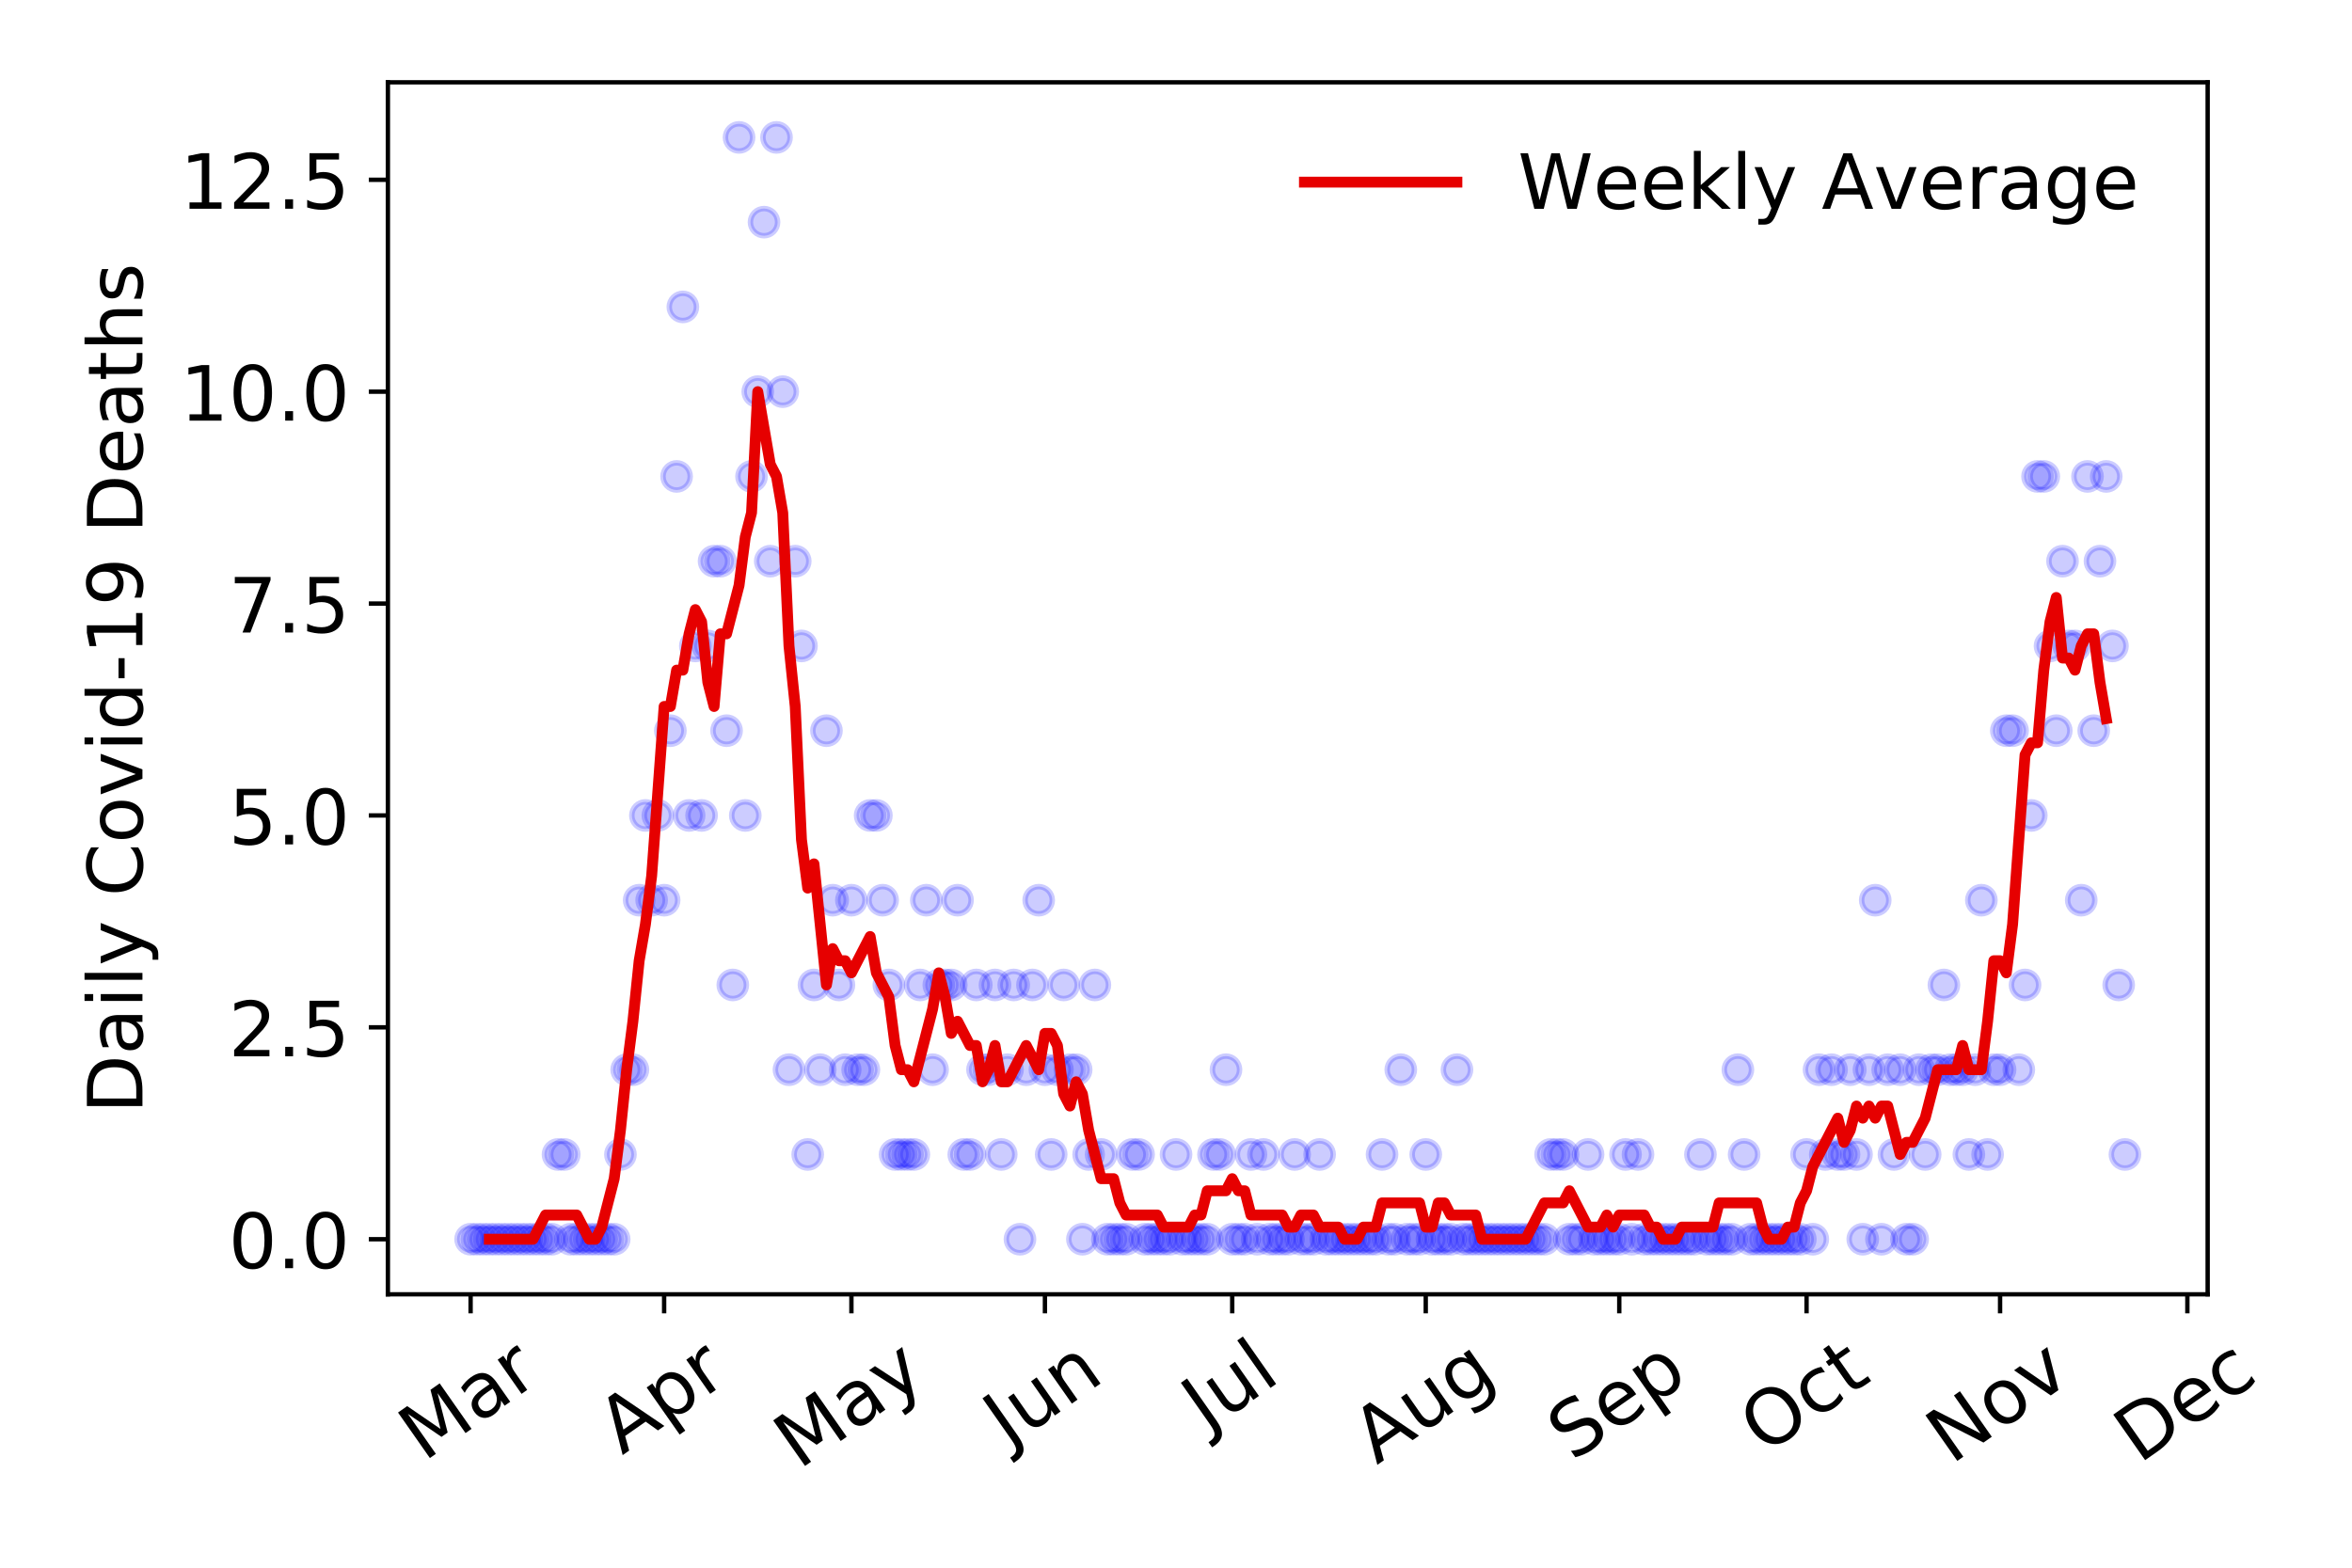 <?xml version="1.0" encoding="utf-8" standalone="no"?>
<!DOCTYPE svg PUBLIC "-//W3C//DTD SVG 1.1//EN"
  "http://www.w3.org/Graphics/SVG/1.1/DTD/svg11.dtd">
<!-- Created with matplotlib (https://matplotlib.org/) -->
<svg height="288pt" version="1.1" viewBox="0 0 432 288" width="432pt" xmlns="http://www.w3.org/2000/svg" xmlns:xlink="http://www.w3.org/1999/xlink">
 <defs>
  <style type="text/css">
*{stroke-linecap:butt;stroke-linejoin:round;}
  </style>
 </defs>
 <g id="figure_1">
  <g id="patch_1">
   <path d="M 0 288 
L 432 288 
L 432 0 
L 0 0 
z
" style="fill:#ffffff;"/>
  </g>
  <g id="axes_1">
   <g id="patch_2">
    <path d="M 71.245 237.778 
L 405.488 237.778 
L 405.488 15.12 
L 71.245 15.12 
z
" style="fill:#ffffff;"/>
   </g>
   <g id="matplotlib.axis_1">
    <g id="xtick_1">
     <g id="line2d_1">
      <defs>
       <path d="M 0 0 
L 0 3.5 
" id="m6c2f8cd009" style="stroke:#000000;stroke-width:0.8;"/>
      </defs>
      <g>
       <use style="stroke:#000000;stroke-width:0.8;" x="86.438" xlink:href="#m6c2f8cd009" y="237.778"/>
      </g>
     </g>
     <g id="text_1">
      <!-- Mar -->
      <defs>
       <path d="M 9.812 72.906 
L 24.516 72.906 
L 43.109 23.297 
L 61.812 72.906 
L 76.516 72.906 
L 76.516 0 
L 66.891 0 
L 66.891 64.016 
L 48.094 14.016 
L 38.188 14.016 
L 19.391 64.016 
L 19.391 0 
L 9.812 0 
z
" id="DejaVuSans-77"/>
       <path d="M 34.281 27.484 
Q 23.391 27.484 19.188 25 
Q 14.984 22.516 14.984 16.5 
Q 14.984 11.719 18.141 8.906 
Q 21.297 6.109 26.703 6.109 
Q 34.188 6.109 38.703 11.406 
Q 43.219 16.703 43.219 25.484 
L 43.219 27.484 
z
M 52.203 31.203 
L 52.203 0 
L 43.219 0 
L 43.219 8.297 
Q 40.141 3.328 35.547 0.953 
Q 30.953 -1.422 24.312 -1.422 
Q 15.922 -1.422 10.953 3.297 
Q 6 8.016 6 15.922 
Q 6 25.141 12.172 29.828 
Q 18.359 34.516 30.609 34.516 
L 43.219 34.516 
L 43.219 35.406 
Q 43.219 41.609 39.141 45 
Q 35.062 48.391 27.688 48.391 
Q 23 48.391 18.547 47.266 
Q 14.109 46.141 10.016 43.891 
L 10.016 52.203 
Q 14.938 54.109 19.578 55.047 
Q 24.219 56 28.609 56 
Q 40.484 56 46.344 49.844 
Q 52.203 43.703 52.203 31.203 
z
" id="DejaVuSans-97"/>
       <path d="M 41.109 46.297 
Q 39.594 47.172 37.812 47.578 
Q 36.031 48 33.891 48 
Q 26.266 48 22.188 43.047 
Q 18.109 38.094 18.109 28.812 
L 18.109 0 
L 9.078 0 
L 9.078 54.688 
L 18.109 54.688 
L 18.109 46.188 
Q 20.953 51.172 25.484 53.578 
Q 30.031 56 36.531 56 
Q 37.453 56 38.578 55.875 
Q 39.703 55.766 41.062 55.516 
z
" id="DejaVuSans-114"/>
      </defs>
      <g transform="translate(77.835 268.643)rotate(-35)scale(0.14 -0.14)">
       <use xlink:href="#DejaVuSans-77"/>
       <use x="86.279" xlink:href="#DejaVuSans-97"/>
       <use x="147.559" xlink:href="#DejaVuSans-114"/>
      </g>
     </g>
    </g>
    <g id="xtick_2">
     <g id="line2d_2">
      <g>
       <use style="stroke:#000000;stroke-width:0.8;" x="121.983" xlink:href="#m6c2f8cd009" y="237.778"/>
      </g>
     </g>
     <g id="text_2">
      <!-- Apr -->
      <defs>
       <path d="M 34.188 63.188 
L 20.797 26.906 
L 47.609 26.906 
z
M 28.609 72.906 
L 39.797 72.906 
L 67.578 0 
L 57.328 0 
L 50.688 18.703 
L 17.828 18.703 
L 11.188 0 
L 0.781 0 
z
" id="DejaVuSans-65"/>
       <path d="M 18.109 8.203 
L 18.109 -20.797 
L 9.078 -20.797 
L 9.078 54.688 
L 18.109 54.688 
L 18.109 46.391 
Q 20.953 51.266 25.266 53.625 
Q 29.594 56 35.594 56 
Q 45.562 56 51.781 48.094 
Q 58.016 40.188 58.016 27.297 
Q 58.016 14.406 51.781 6.484 
Q 45.562 -1.422 35.594 -1.422 
Q 29.594 -1.422 25.266 0.953 
Q 20.953 3.328 18.109 8.203 
z
M 48.688 27.297 
Q 48.688 37.203 44.609 42.844 
Q 40.531 48.484 33.406 48.484 
Q 26.266 48.484 22.188 42.844 
Q 18.109 37.203 18.109 27.297 
Q 18.109 17.391 22.188 11.75 
Q 26.266 6.109 33.406 6.109 
Q 40.531 6.109 44.609 11.75 
Q 48.688 17.391 48.688 27.297 
z
" id="DejaVuSans-112"/>
      </defs>
      <g transform="translate(114.279 267.384)rotate(-35)scale(0.14 -0.14)">
       <use xlink:href="#DejaVuSans-65"/>
       <use x="68.408" xlink:href="#DejaVuSans-112"/>
       <use x="131.885" xlink:href="#DejaVuSans-114"/>
      </g>
     </g>
    </g>
    <g id="xtick_3">
     <g id="line2d_3">
      <g>
       <use style="stroke:#000000;stroke-width:0.8;" x="156.382" xlink:href="#m6c2f8cd009" y="237.778"/>
      </g>
     </g>
     <g id="text_3">
      <!-- May -->
      <defs>
       <path d="M 32.172 -5.078 
Q 28.375 -14.844 24.75 -17.812 
Q 21.141 -20.797 15.094 -20.797 
L 7.906 -20.797 
L 7.906 -13.281 
L 13.188 -13.281 
Q 16.891 -13.281 18.938 -11.516 
Q 21 -9.766 23.484 -3.219 
L 25.094 0.875 
L 2.984 54.688 
L 12.5 54.688 
L 29.594 11.922 
L 46.688 54.688 
L 56.203 54.688 
z
" id="DejaVuSans-121"/>
      </defs>
      <g transform="translate(146.743 270.094)rotate(-35)scale(0.14 -0.14)">
       <use xlink:href="#DejaVuSans-77"/>
       <use x="86.279" xlink:href="#DejaVuSans-97"/>
       <use x="147.559" xlink:href="#DejaVuSans-121"/>
      </g>
     </g>
    </g>
    <g id="xtick_4">
     <g id="line2d_4">
      <g>
       <use style="stroke:#000000;stroke-width:0.8;" x="191.928" xlink:href="#m6c2f8cd009" y="237.778"/>
      </g>
     </g>
     <g id="text_4">
      <!-- Jun -->
      <defs>
       <path d="M 9.812 72.906 
L 19.672 72.906 
L 19.672 5.078 
Q 19.672 -8.109 14.672 -14.062 
Q 9.672 -20.016 -1.422 -20.016 
L -5.172 -20.016 
L -5.172 -11.719 
L -2.094 -11.719 
Q 4.438 -11.719 7.125 -8.047 
Q 9.812 -4.391 9.812 5.078 
z
" id="DejaVuSans-74"/>
       <path d="M 8.5 21.578 
L 8.5 54.688 
L 17.484 54.688 
L 17.484 21.922 
Q 17.484 14.156 20.5 10.266 
Q 23.531 6.391 29.594 6.391 
Q 36.859 6.391 41.078 11.031 
Q 45.312 15.672 45.312 23.688 
L 45.312 54.688 
L 54.297 54.688 
L 54.297 0 
L 45.312 0 
L 45.312 8.406 
Q 42.047 3.422 37.719 1 
Q 33.406 -1.422 27.688 -1.422 
Q 18.266 -1.422 13.375 4.438 
Q 8.5 10.297 8.5 21.578 
z
M 31.109 56 
z
" id="DejaVuSans-117"/>
       <path d="M 54.891 33.016 
L 54.891 0 
L 45.906 0 
L 45.906 32.719 
Q 45.906 40.484 42.875 44.328 
Q 39.844 48.188 33.797 48.188 
Q 26.516 48.188 22.312 43.547 
Q 18.109 38.922 18.109 30.906 
L 18.109 0 
L 9.078 0 
L 9.078 54.688 
L 18.109 54.688 
L 18.109 46.188 
Q 21.344 51.125 25.703 53.562 
Q 30.078 56 35.797 56 
Q 45.219 56 50.047 50.172 
Q 54.891 44.344 54.891 33.016 
z
" id="DejaVuSans-110"/>
      </defs>
      <g transform="translate(185.184 266.039)rotate(-35)scale(0.14 -0.14)">
       <use xlink:href="#DejaVuSans-74"/>
       <use x="29.492" xlink:href="#DejaVuSans-117"/>
       <use x="92.871" xlink:href="#DejaVuSans-110"/>
      </g>
     </g>
    </g>
    <g id="xtick_5">
     <g id="line2d_5">
      <g>
       <use style="stroke:#000000;stroke-width:0.8;" x="226.327" xlink:href="#m6c2f8cd009" y="237.778"/>
      </g>
     </g>
     <g id="text_5">
      <!-- Jul -->
      <defs>
       <path d="M 9.422 75.984 
L 18.406 75.984 
L 18.406 0 
L 9.422 0 
z
" id="DejaVuSans-108"/>
      </defs>
      <g transform="translate(221.624 263.181)rotate(-35)scale(0.14 -0.14)">
       <use xlink:href="#DejaVuSans-74"/>
       <use x="29.492" xlink:href="#DejaVuSans-117"/>
       <use x="92.871" xlink:href="#DejaVuSans-108"/>
      </g>
     </g>
    </g>
    <g id="xtick_6">
     <g id="line2d_6">
      <g>
       <use style="stroke:#000000;stroke-width:0.8;" x="261.872" xlink:href="#m6c2f8cd009" y="237.778"/>
      </g>
     </g>
     <g id="text_6">
      <!-- Aug -->
      <defs>
       <path d="M 45.406 27.984 
Q 45.406 37.75 41.375 43.109 
Q 37.359 48.484 30.078 48.484 
Q 22.859 48.484 18.828 43.109 
Q 14.797 37.75 14.797 27.984 
Q 14.797 18.266 18.828 12.891 
Q 22.859 7.516 30.078 7.516 
Q 37.359 7.516 41.375 12.891 
Q 45.406 18.266 45.406 27.984 
z
M 54.391 6.781 
Q 54.391 -7.172 48.188 -13.984 
Q 42 -20.797 29.203 -20.797 
Q 24.469 -20.797 20.266 -20.094 
Q 16.062 -19.391 12.109 -17.922 
L 12.109 -9.188 
Q 16.062 -11.328 19.922 -12.344 
Q 23.781 -13.375 27.781 -13.375 
Q 36.625 -13.375 41.016 -8.766 
Q 45.406 -4.156 45.406 5.172 
L 45.406 9.625 
Q 42.625 4.781 38.281 2.391 
Q 33.938 0 27.875 0 
Q 17.828 0 11.672 7.656 
Q 5.516 15.328 5.516 27.984 
Q 5.516 40.672 11.672 48.328 
Q 17.828 56 27.875 56 
Q 33.938 56 38.281 53.609 
Q 42.625 51.219 45.406 46.391 
L 45.406 54.688 
L 54.391 54.688 
z
" id="DejaVuSans-103"/>
      </defs>
      <g transform="translate(252.892 269.172)rotate(-35)scale(0.14 -0.14)">
       <use xlink:href="#DejaVuSans-65"/>
       <use x="68.408" xlink:href="#DejaVuSans-117"/>
       <use x="131.787" xlink:href="#DejaVuSans-103"/>
      </g>
     </g>
    </g>
    <g id="xtick_7">
     <g id="line2d_7">
      <g>
       <use style="stroke:#000000;stroke-width:0.8;" x="297.418" xlink:href="#m6c2f8cd009" y="237.778"/>
      </g>
     </g>
     <g id="text_7">
      <!-- Sep -->
      <defs>
       <path d="M 53.516 70.516 
L 53.516 60.891 
Q 47.906 63.578 42.922 64.891 
Q 37.938 66.219 33.297 66.219 
Q 25.25 66.219 20.875 63.094 
Q 16.5 59.969 16.5 54.203 
Q 16.5 49.359 19.406 46.891 
Q 22.312 44.438 30.422 42.922 
L 36.375 41.703 
Q 47.406 39.594 52.656 34.297 
Q 57.906 29 57.906 20.125 
Q 57.906 9.516 50.797 4.047 
Q 43.703 -1.422 29.984 -1.422 
Q 24.812 -1.422 18.969 -0.25 
Q 13.141 0.922 6.891 3.219 
L 6.891 13.375 
Q 12.891 10.016 18.656 8.297 
Q 24.422 6.594 29.984 6.594 
Q 38.422 6.594 43.016 9.906 
Q 47.609 13.234 47.609 19.391 
Q 47.609 24.75 44.312 27.781 
Q 41.016 30.812 33.5 32.328 
L 27.484 33.5 
Q 16.453 35.688 11.516 40.375 
Q 6.594 45.062 6.594 53.422 
Q 6.594 63.094 13.406 68.656 
Q 20.219 74.219 32.172 74.219 
Q 37.312 74.219 42.625 73.281 
Q 47.953 72.359 53.516 70.516 
z
" id="DejaVuSans-83"/>
       <path d="M 56.203 29.594 
L 56.203 25.203 
L 14.891 25.203 
Q 15.484 15.922 20.484 11.062 
Q 25.484 6.203 34.422 6.203 
Q 39.594 6.203 44.453 7.469 
Q 49.312 8.734 54.109 11.281 
L 54.109 2.781 
Q 49.266 0.734 44.188 -0.344 
Q 39.109 -1.422 33.891 -1.422 
Q 20.797 -1.422 13.156 6.188 
Q 5.516 13.812 5.516 26.812 
Q 5.516 40.234 12.766 48.109 
Q 20.016 56 32.328 56 
Q 43.359 56 49.781 48.891 
Q 56.203 41.797 56.203 29.594 
z
M 47.219 32.234 
Q 47.125 39.594 43.094 43.984 
Q 39.062 48.391 32.422 48.391 
Q 24.906 48.391 20.391 44.141 
Q 15.875 39.891 15.188 32.172 
z
" id="DejaVuSans-101"/>
      </defs>
      <g transform="translate(288.825 268.629)rotate(-35)scale(0.14 -0.14)">
       <use xlink:href="#DejaVuSans-83"/>
       <use x="63.477" xlink:href="#DejaVuSans-101"/>
       <use x="125" xlink:href="#DejaVuSans-112"/>
      </g>
     </g>
    </g>
    <g id="xtick_8">
     <g id="line2d_8">
      <g>
       <use style="stroke:#000000;stroke-width:0.8;" x="331.817" xlink:href="#m6c2f8cd009" y="237.778"/>
      </g>
     </g>
     <g id="text_8">
      <!-- Oct -->
      <defs>
       <path d="M 39.406 66.219 
Q 28.656 66.219 22.328 58.203 
Q 16.016 50.203 16.016 36.375 
Q 16.016 22.609 22.328 14.594 
Q 28.656 6.594 39.406 6.594 
Q 50.141 6.594 56.422 14.594 
Q 62.703 22.609 62.703 36.375 
Q 62.703 50.203 56.422 58.203 
Q 50.141 66.219 39.406 66.219 
z
M 39.406 74.219 
Q 54.734 74.219 63.906 63.938 
Q 73.094 53.656 73.094 36.375 
Q 73.094 19.141 63.906 8.859 
Q 54.734 -1.422 39.406 -1.422 
Q 24.031 -1.422 14.812 8.828 
Q 5.609 19.094 5.609 36.375 
Q 5.609 53.656 14.812 63.938 
Q 24.031 74.219 39.406 74.219 
z
" id="DejaVuSans-79"/>
       <path d="M 48.781 52.594 
L 48.781 44.188 
Q 44.969 46.297 41.141 47.344 
Q 37.312 48.391 33.406 48.391 
Q 24.656 48.391 19.812 42.844 
Q 14.984 37.312 14.984 27.297 
Q 14.984 17.281 19.812 11.734 
Q 24.656 6.203 33.406 6.203 
Q 37.312 6.203 41.141 7.25 
Q 44.969 8.297 48.781 10.406 
L 48.781 2.094 
Q 45.016 0.344 40.984 -0.531 
Q 36.969 -1.422 32.422 -1.422 
Q 20.062 -1.422 12.781 6.344 
Q 5.516 14.109 5.516 27.297 
Q 5.516 40.672 12.859 48.328 
Q 20.219 56 33.016 56 
Q 37.156 56 41.109 55.141 
Q 45.062 54.297 48.781 52.594 
z
" id="DejaVuSans-99"/>
       <path d="M 18.312 70.219 
L 18.312 54.688 
L 36.812 54.688 
L 36.812 47.703 
L 18.312 47.703 
L 18.312 18.016 
Q 18.312 11.328 20.141 9.422 
Q 21.969 7.516 27.594 7.516 
L 36.812 7.516 
L 36.812 0 
L 27.594 0 
Q 17.188 0 13.234 3.875 
Q 9.281 7.766 9.281 18.016 
L 9.281 47.703 
L 2.688 47.703 
L 2.688 54.688 
L 9.281 54.688 
L 9.281 70.219 
z
" id="DejaVuSans-116"/>
      </defs>
      <g transform="translate(324.118 267.377)rotate(-35)scale(0.14 -0.14)">
       <use xlink:href="#DejaVuSans-79"/>
       <use x="78.711" xlink:href="#DejaVuSans-99"/>
       <use x="133.691" xlink:href="#DejaVuSans-116"/>
      </g>
     </g>
    </g>
    <g id="xtick_9">
     <g id="line2d_9">
      <g>
       <use style="stroke:#000000;stroke-width:0.8;" x="367.362" xlink:href="#m6c2f8cd009" y="237.778"/>
      </g>
     </g>
     <g id="text_9">
      <!-- Nov -->
      <defs>
       <path d="M 9.812 72.906 
L 23.094 72.906 
L 55.422 11.922 
L 55.422 72.906 
L 64.984 72.906 
L 64.984 0 
L 51.703 0 
L 19.391 60.984 
L 19.391 0 
L 9.812 0 
z
" id="DejaVuSans-78"/>
       <path d="M 30.609 48.391 
Q 23.391 48.391 19.188 42.75 
Q 14.984 37.109 14.984 27.297 
Q 14.984 17.484 19.156 11.844 
Q 23.344 6.203 30.609 6.203 
Q 37.797 6.203 41.984 11.859 
Q 46.188 17.531 46.188 27.297 
Q 46.188 37.016 41.984 42.703 
Q 37.797 48.391 30.609 48.391 
z
M 30.609 56 
Q 42.328 56 49.016 48.375 
Q 55.719 40.766 55.719 27.297 
Q 55.719 13.875 49.016 6.219 
Q 42.328 -1.422 30.609 -1.422 
Q 18.844 -1.422 12.172 6.219 
Q 5.516 13.875 5.516 27.297 
Q 5.516 40.766 12.172 48.375 
Q 18.844 56 30.609 56 
z
" id="DejaVuSans-111"/>
       <path d="M 2.984 54.688 
L 12.5 54.688 
L 29.594 8.797 
L 46.688 54.688 
L 56.203 54.688 
L 35.688 0 
L 23.484 0 
z
" id="DejaVuSans-118"/>
      </defs>
      <g transform="translate(358.386 269.166)rotate(-35)scale(0.14 -0.14)">
       <use xlink:href="#DejaVuSans-78"/>
       <use x="74.805" xlink:href="#DejaVuSans-111"/>
       <use x="135.986" xlink:href="#DejaVuSans-118"/>
      </g>
     </g>
    </g>
    <g id="xtick_10">
     <g id="line2d_10">
      <g>
       <use style="stroke:#000000;stroke-width:0.8;" x="401.761" xlink:href="#m6c2f8cd009" y="237.778"/>
      </g>
     </g>
     <g id="text_10">
      <!-- Dec -->
      <defs>
       <path d="M 19.672 64.797 
L 19.672 8.109 
L 31.594 8.109 
Q 46.688 8.109 53.688 14.938 
Q 60.688 21.781 60.688 36.531 
Q 60.688 51.172 53.688 57.984 
Q 46.688 64.797 31.594 64.797 
z
M 9.812 72.906 
L 30.078 72.906 
Q 51.266 72.906 61.172 64.094 
Q 71.094 55.281 71.094 36.531 
Q 71.094 17.672 61.125 8.828 
Q 51.172 0 30.078 0 
L 9.812 0 
z
" id="DejaVuSans-68"/>
      </defs>
      <g transform="translate(392.881 269.032)rotate(-35)scale(0.14 -0.14)">
       <use xlink:href="#DejaVuSans-68"/>
       <use x="77.002" xlink:href="#DejaVuSans-101"/>
       <use x="138.525" xlink:href="#DejaVuSans-99"/>
      </g>
     </g>
    </g>
   </g>
   <g id="matplotlib.axis_2">
    <g id="ytick_1">
     <g id="line2d_11">
      <defs>
       <path d="M 0 0 
L -3.5 0 
" id="mc4699ac418" style="stroke:#000000;stroke-width:0.8;"/>
      </defs>
      <g>
       <use style="stroke:#000000;stroke-width:0.8;" x="71.245" xlink:href="#mc4699ac418" y="227.657"/>
      </g>
     </g>
     <g id="text_11">
      <!-- 0.0 -->
      <defs>
       <path d="M 31.781 66.406 
Q 24.172 66.406 20.328 58.906 
Q 16.5 51.422 16.5 36.375 
Q 16.5 21.391 20.328 13.891 
Q 24.172 6.391 31.781 6.391 
Q 39.453 6.391 43.281 13.891 
Q 47.125 21.391 47.125 36.375 
Q 47.125 51.422 43.281 58.906 
Q 39.453 66.406 31.781 66.406 
z
M 31.781 74.219 
Q 44.047 74.219 50.516 64.516 
Q 56.984 54.828 56.984 36.375 
Q 56.984 17.969 50.516 8.266 
Q 44.047 -1.422 31.781 -1.422 
Q 19.531 -1.422 13.062 8.266 
Q 6.594 17.969 6.594 36.375 
Q 6.594 54.828 13.062 64.516 
Q 19.531 74.219 31.781 74.219 
z
" id="DejaVuSans-48"/>
       <path d="M 10.688 12.406 
L 21 12.406 
L 21 0 
L 10.688 0 
z
" id="DejaVuSans-46"/>
      </defs>
      <g transform="translate(41.981 232.976)scale(0.14 -0.14)">
       <use xlink:href="#DejaVuSans-48"/>
       <use x="63.623" xlink:href="#DejaVuSans-46"/>
       <use x="95.41" xlink:href="#DejaVuSans-48"/>
      </g>
     </g>
    </g>
    <g id="ytick_2">
     <g id="line2d_12">
      <g>
       <use style="stroke:#000000;stroke-width:0.8;" x="71.245" xlink:href="#mc4699ac418" y="188.731"/>
      </g>
     </g>
     <g id="text_12">
      <!-- 2.5 -->
      <defs>
       <path d="M 19.188 8.297 
L 53.609 8.297 
L 53.609 0 
L 7.328 0 
L 7.328 8.297 
Q 12.938 14.109 22.625 23.891 
Q 32.328 33.688 34.812 36.531 
Q 39.547 41.844 41.422 45.531 
Q 43.312 49.219 43.312 52.781 
Q 43.312 58.594 39.234 62.25 
Q 35.156 65.922 28.609 65.922 
Q 23.969 65.922 18.812 64.312 
Q 13.672 62.703 7.812 59.422 
L 7.812 69.391 
Q 13.766 71.781 18.938 73 
Q 24.125 74.219 28.422 74.219 
Q 39.75 74.219 46.484 68.547 
Q 53.219 62.891 53.219 53.422 
Q 53.219 48.922 51.531 44.891 
Q 49.859 40.875 45.406 35.406 
Q 44.188 33.984 37.641 27.219 
Q 31.109 20.453 19.188 8.297 
z
" id="DejaVuSans-50"/>
       <path d="M 10.797 72.906 
L 49.516 72.906 
L 49.516 64.594 
L 19.828 64.594 
L 19.828 46.734 
Q 21.969 47.469 24.109 47.828 
Q 26.266 48.188 28.422 48.188 
Q 40.625 48.188 47.75 41.5 
Q 54.891 34.812 54.891 23.391 
Q 54.891 11.625 47.562 5.094 
Q 40.234 -1.422 26.906 -1.422 
Q 22.312 -1.422 17.547 -0.641 
Q 12.797 0.141 7.719 1.703 
L 7.719 11.625 
Q 12.109 9.234 16.797 8.062 
Q 21.484 6.891 26.703 6.891 
Q 35.156 6.891 40.078 11.328 
Q 45.016 15.766 45.016 23.391 
Q 45.016 31 40.078 35.438 
Q 35.156 39.891 26.703 39.891 
Q 22.75 39.891 18.812 39.016 
Q 14.891 38.141 10.797 36.281 
z
" id="DejaVuSans-53"/>
      </defs>
      <g transform="translate(41.981 194.05)scale(0.14 -0.14)">
       <use xlink:href="#DejaVuSans-50"/>
       <use x="63.623" xlink:href="#DejaVuSans-46"/>
       <use x="95.41" xlink:href="#DejaVuSans-53"/>
      </g>
     </g>
    </g>
    <g id="ytick_3">
     <g id="line2d_13">
      <g>
       <use style="stroke:#000000;stroke-width:0.8;" x="71.245" xlink:href="#mc4699ac418" y="149.805"/>
      </g>
     </g>
     <g id="text_13">
      <!-- 5.0 -->
      <g transform="translate(41.981 155.124)scale(0.14 -0.14)">
       <use xlink:href="#DejaVuSans-53"/>
       <use x="63.623" xlink:href="#DejaVuSans-46"/>
       <use x="95.41" xlink:href="#DejaVuSans-48"/>
      </g>
     </g>
    </g>
    <g id="ytick_4">
     <g id="line2d_14">
      <g>
       <use style="stroke:#000000;stroke-width:0.8;" x="71.245" xlink:href="#mc4699ac418" y="110.879"/>
      </g>
     </g>
     <g id="text_14">
      <!-- 7.5 -->
      <defs>
       <path d="M 8.203 72.906 
L 55.078 72.906 
L 55.078 68.703 
L 28.609 0 
L 18.312 0 
L 43.219 64.594 
L 8.203 64.594 
z
" id="DejaVuSans-55"/>
      </defs>
      <g transform="translate(41.981 116.197)scale(0.14 -0.14)">
       <use xlink:href="#DejaVuSans-55"/>
       <use x="63.623" xlink:href="#DejaVuSans-46"/>
       <use x="95.41" xlink:href="#DejaVuSans-53"/>
      </g>
     </g>
    </g>
    <g id="ytick_5">
     <g id="line2d_15">
      <g>
       <use style="stroke:#000000;stroke-width:0.8;" x="71.245" xlink:href="#mc4699ac418" y="71.952"/>
      </g>
     </g>
     <g id="text_15">
      <!-- 10.0 -->
      <defs>
       <path d="M 12.406 8.297 
L 28.516 8.297 
L 28.516 63.922 
L 10.984 60.406 
L 10.984 69.391 
L 28.422 72.906 
L 38.281 72.906 
L 38.281 8.297 
L 54.391 8.297 
L 54.391 0 
L 12.406 0 
z
" id="DejaVuSans-49"/>
      </defs>
      <g transform="translate(33.073 77.271)scale(0.14 -0.14)">
       <use xlink:href="#DejaVuSans-49"/>
       <use x="63.623" xlink:href="#DejaVuSans-48"/>
       <use x="127.246" xlink:href="#DejaVuSans-46"/>
       <use x="159.033" xlink:href="#DejaVuSans-48"/>
      </g>
     </g>
    </g>
    <g id="ytick_6">
     <g id="line2d_16">
      <g>
       <use style="stroke:#000000;stroke-width:0.8;" x="71.245" xlink:href="#mc4699ac418" y="33.026"/>
      </g>
     </g>
     <g id="text_16">
      <!-- 12.5 -->
      <g transform="translate(33.073 38.345)scale(0.14 -0.14)">
       <use xlink:href="#DejaVuSans-49"/>
       <use x="63.623" xlink:href="#DejaVuSans-50"/>
       <use x="127.246" xlink:href="#DejaVuSans-46"/>
       <use x="159.033" xlink:href="#DejaVuSans-53"/>
      </g>
     </g>
    </g>
    <g id="text_17">
     <!-- Daily Covid-19 Deaths -->
     <defs>
      <path d="M 9.422 54.688 
L 18.406 54.688 
L 18.406 0 
L 9.422 0 
z
M 9.422 75.984 
L 18.406 75.984 
L 18.406 64.594 
L 9.422 64.594 
z
" id="DejaVuSans-105"/>
      <path id="DejaVuSans-32"/>
      <path d="M 64.406 67.281 
L 64.406 56.891 
Q 59.422 61.531 53.781 63.812 
Q 48.141 66.109 41.797 66.109 
Q 29.297 66.109 22.656 58.469 
Q 16.016 50.828 16.016 36.375 
Q 16.016 21.969 22.656 14.328 
Q 29.297 6.688 41.797 6.688 
Q 48.141 6.688 53.781 8.984 
Q 59.422 11.281 64.406 15.922 
L 64.406 5.609 
Q 59.234 2.094 53.438 0.328 
Q 47.656 -1.422 41.219 -1.422 
Q 24.656 -1.422 15.125 8.703 
Q 5.609 18.844 5.609 36.375 
Q 5.609 53.953 15.125 64.078 
Q 24.656 74.219 41.219 74.219 
Q 47.75 74.219 53.531 72.484 
Q 59.328 70.75 64.406 67.281 
z
" id="DejaVuSans-67"/>
      <path d="M 45.406 46.391 
L 45.406 75.984 
L 54.391 75.984 
L 54.391 0 
L 45.406 0 
L 45.406 8.203 
Q 42.578 3.328 38.25 0.953 
Q 33.938 -1.422 27.875 -1.422 
Q 17.969 -1.422 11.734 6.484 
Q 5.516 14.406 5.516 27.297 
Q 5.516 40.188 11.734 48.094 
Q 17.969 56 27.875 56 
Q 33.938 56 38.25 53.625 
Q 42.578 51.266 45.406 46.391 
z
M 14.797 27.297 
Q 14.797 17.391 18.875 11.75 
Q 22.953 6.109 30.078 6.109 
Q 37.203 6.109 41.297 11.75 
Q 45.406 17.391 45.406 27.297 
Q 45.406 37.203 41.297 42.844 
Q 37.203 48.484 30.078 48.484 
Q 22.953 48.484 18.875 42.844 
Q 14.797 37.203 14.797 27.297 
z
" id="DejaVuSans-100"/>
      <path d="M 4.891 31.391 
L 31.203 31.391 
L 31.203 23.391 
L 4.891 23.391 
z
" id="DejaVuSans-45"/>
      <path d="M 10.984 1.516 
L 10.984 10.5 
Q 14.703 8.734 18.5 7.812 
Q 22.312 6.891 25.984 6.891 
Q 35.75 6.891 40.891 13.453 
Q 46.047 20.016 46.781 33.406 
Q 43.953 29.203 39.594 26.953 
Q 35.25 24.703 29.984 24.703 
Q 19.047 24.703 12.672 31.312 
Q 6.297 37.938 6.297 49.422 
Q 6.297 60.641 12.938 67.422 
Q 19.578 74.219 30.609 74.219 
Q 43.266 74.219 49.922 64.516 
Q 56.594 54.828 56.594 36.375 
Q 56.594 19.141 48.406 8.859 
Q 40.234 -1.422 26.422 -1.422 
Q 22.703 -1.422 18.891 -0.688 
Q 15.094 0.047 10.984 1.516 
z
M 30.609 32.422 
Q 37.25 32.422 41.125 36.953 
Q 45.016 41.5 45.016 49.422 
Q 45.016 57.281 41.125 61.844 
Q 37.25 66.406 30.609 66.406 
Q 23.969 66.406 20.094 61.844 
Q 16.219 57.281 16.219 49.422 
Q 16.219 41.5 20.094 36.953 
Q 23.969 32.422 30.609 32.422 
z
" id="DejaVuSans-57"/>
      <path d="M 54.891 33.016 
L 54.891 0 
L 45.906 0 
L 45.906 32.719 
Q 45.906 40.484 42.875 44.328 
Q 39.844 48.188 33.797 48.188 
Q 26.516 48.188 22.312 43.547 
Q 18.109 38.922 18.109 30.906 
L 18.109 0 
L 9.078 0 
L 9.078 75.984 
L 18.109 75.984 
L 18.109 46.188 
Q 21.344 51.125 25.703 53.562 
Q 30.078 56 35.797 56 
Q 45.219 56 50.047 50.172 
Q 54.891 44.344 54.891 33.016 
z
" id="DejaVuSans-104"/>
      <path d="M 44.281 53.078 
L 44.281 44.578 
Q 40.484 46.531 36.375 47.5 
Q 32.281 48.484 27.875 48.484 
Q 21.188 48.484 17.844 46.438 
Q 14.5 44.391 14.5 40.281 
Q 14.5 37.156 16.891 35.375 
Q 19.281 33.594 26.516 31.984 
L 29.594 31.297 
Q 39.156 29.25 43.188 25.516 
Q 47.219 21.781 47.219 15.094 
Q 47.219 7.469 41.188 3.016 
Q 35.156 -1.422 24.609 -1.422 
Q 20.219 -1.422 15.453 -0.562 
Q 10.688 0.297 5.422 2 
L 5.422 11.281 
Q 10.406 8.688 15.234 7.391 
Q 20.062 6.109 24.812 6.109 
Q 31.156 6.109 34.562 8.281 
Q 37.984 10.453 37.984 14.406 
Q 37.984 18.062 35.516 20.016 
Q 33.062 21.969 24.703 23.781 
L 21.578 24.516 
Q 13.234 26.266 9.516 29.906 
Q 5.812 33.547 5.812 39.891 
Q 5.812 47.609 11.281 51.797 
Q 16.75 56 26.812 56 
Q 31.781 56 36.172 55.266 
Q 40.578 54.547 44.281 53.078 
z
" id="DejaVuSans-115"/>
     </defs>
     <g transform="translate(26.162 204.56)rotate(-90)scale(0.14 -0.14)">
      <use xlink:href="#DejaVuSans-68"/>
      <use x="77.002" xlink:href="#DejaVuSans-97"/>
      <use x="138.281" xlink:href="#DejaVuSans-105"/>
      <use x="166.064" xlink:href="#DejaVuSans-108"/>
      <use x="193.848" xlink:href="#DejaVuSans-121"/>
      <use x="253.027" xlink:href="#DejaVuSans-32"/>
      <use x="284.814" xlink:href="#DejaVuSans-67"/>
      <use x="354.639" xlink:href="#DejaVuSans-111"/>
      <use x="415.82" xlink:href="#DejaVuSans-118"/>
      <use x="475" xlink:href="#DejaVuSans-105"/>
      <use x="502.783" xlink:href="#DejaVuSans-100"/>
      <use x="566.26" xlink:href="#DejaVuSans-45"/>
      <use x="602.344" xlink:href="#DejaVuSans-49"/>
      <use x="665.967" xlink:href="#DejaVuSans-57"/>
      <use x="729.59" xlink:href="#DejaVuSans-32"/>
      <use x="761.377" xlink:href="#DejaVuSans-68"/>
      <use x="838.379" xlink:href="#DejaVuSans-101"/>
      <use x="899.902" xlink:href="#DejaVuSans-97"/>
      <use x="961.182" xlink:href="#DejaVuSans-116"/>
      <use x="1000.391" xlink:href="#DejaVuSans-104"/>
      <use x="1063.77" xlink:href="#DejaVuSans-115"/>
     </g>
    </g>
   </g>
   <g id="line2d_17">
    <defs>
     <path d="M 0 2.5 
C 0.663 2.5 1.299 2.237 1.768 1.768 
C 2.237 1.299 2.5 0.663 2.5 0 
C 2.5 -0.663 2.237 -1.299 1.768 -1.768 
C 1.299 -2.237 0.663 -2.5 0 -2.5 
C -0.663 -2.5 -1.299 -2.237 -1.768 -1.768 
C -2.237 -1.299 -2.5 -0.663 -2.5 0 
C -2.5 0.663 -2.237 1.299 -1.768 1.768 
C -1.299 2.237 -0.663 2.5 0 2.5 
z
" id="m45d7b3efd7" style="stroke:#0000ff;stroke-opacity:0.2;"/>
    </defs>
    <g clip-path="url(#p02d2c4c339)">
     <use style="fill:#0000ff;fill-opacity:0.2;stroke:#0000ff;stroke-opacity:0.2;" x="86.438" xlink:href="#m45d7b3efd7" y="227.657"/>
     <use style="fill:#0000ff;fill-opacity:0.2;stroke:#0000ff;stroke-opacity:0.2;" x="87.584" xlink:href="#m45d7b3efd7" y="227.657"/>
     <use style="fill:#0000ff;fill-opacity:0.2;stroke:#0000ff;stroke-opacity:0.2;" x="88.731" xlink:href="#m45d7b3efd7" y="227.657"/>
     <use style="fill:#0000ff;fill-opacity:0.2;stroke:#0000ff;stroke-opacity:0.2;" x="89.878" xlink:href="#m45d7b3efd7" y="227.657"/>
     <use style="fill:#0000ff;fill-opacity:0.2;stroke:#0000ff;stroke-opacity:0.2;" x="91.024" xlink:href="#m45d7b3efd7" y="227.657"/>
     <use style="fill:#0000ff;fill-opacity:0.2;stroke:#0000ff;stroke-opacity:0.2;" x="92.171" xlink:href="#m45d7b3efd7" y="227.657"/>
     <use style="fill:#0000ff;fill-opacity:0.2;stroke:#0000ff;stroke-opacity:0.2;" x="93.318" xlink:href="#m45d7b3efd7" y="227.657"/>
     <use style="fill:#0000ff;fill-opacity:0.2;stroke:#0000ff;stroke-opacity:0.2;" x="94.464" xlink:href="#m45d7b3efd7" y="227.657"/>
     <use style="fill:#0000ff;fill-opacity:0.2;stroke:#0000ff;stroke-opacity:0.2;" x="95.611" xlink:href="#m45d7b3efd7" y="227.657"/>
     <use style="fill:#0000ff;fill-opacity:0.2;stroke:#0000ff;stroke-opacity:0.2;" x="96.758" xlink:href="#m45d7b3efd7" y="227.657"/>
     <use style="fill:#0000ff;fill-opacity:0.2;stroke:#0000ff;stroke-opacity:0.2;" x="97.904" xlink:href="#m45d7b3efd7" y="227.657"/>
     <use style="fill:#0000ff;fill-opacity:0.2;stroke:#0000ff;stroke-opacity:0.2;" x="99.051" xlink:href="#m45d7b3efd7" y="227.657"/>
     <use style="fill:#0000ff;fill-opacity:0.2;stroke:#0000ff;stroke-opacity:0.2;" x="100.197" xlink:href="#m45d7b3efd7" y="227.657"/>
     <use style="fill:#0000ff;fill-opacity:0.2;stroke:#0000ff;stroke-opacity:0.2;" x="101.344" xlink:href="#m45d7b3efd7" y="227.657"/>
     <use style="fill:#0000ff;fill-opacity:0.2;stroke:#0000ff;stroke-opacity:0.2;" x="102.491" xlink:href="#m45d7b3efd7" y="212.087"/>
     <use style="fill:#0000ff;fill-opacity:0.2;stroke:#0000ff;stroke-opacity:0.2;" x="103.637" xlink:href="#m45d7b3efd7" y="212.087"/>
     <use style="fill:#0000ff;fill-opacity:0.2;stroke:#0000ff;stroke-opacity:0.2;" x="104.784" xlink:href="#m45d7b3efd7" y="227.657"/>
     <use style="fill:#0000ff;fill-opacity:0.2;stroke:#0000ff;stroke-opacity:0.2;" x="105.931" xlink:href="#m45d7b3efd7" y="227.657"/>
     <use style="fill:#0000ff;fill-opacity:0.2;stroke:#0000ff;stroke-opacity:0.2;" x="107.077" xlink:href="#m45d7b3efd7" y="227.657"/>
     <use style="fill:#0000ff;fill-opacity:0.2;stroke:#0000ff;stroke-opacity:0.2;" x="108.224" xlink:href="#m45d7b3efd7" y="227.657"/>
     <use style="fill:#0000ff;fill-opacity:0.2;stroke:#0000ff;stroke-opacity:0.2;" x="109.37" xlink:href="#m45d7b3efd7" y="227.657"/>
     <use style="fill:#0000ff;fill-opacity:0.2;stroke:#0000ff;stroke-opacity:0.2;" x="110.517" xlink:href="#m45d7b3efd7" y="227.657"/>
     <use style="fill:#0000ff;fill-opacity:0.2;stroke:#0000ff;stroke-opacity:0.2;" x="111.664" xlink:href="#m45d7b3efd7" y="227.657"/>
     <use style="fill:#0000ff;fill-opacity:0.2;stroke:#0000ff;stroke-opacity:0.2;" x="112.81" xlink:href="#m45d7b3efd7" y="227.657"/>
     <use style="fill:#0000ff;fill-opacity:0.2;stroke:#0000ff;stroke-opacity:0.2;" x="113.957" xlink:href="#m45d7b3efd7" y="212.087"/>
     <use style="fill:#0000ff;fill-opacity:0.2;stroke:#0000ff;stroke-opacity:0.2;" x="115.104" xlink:href="#m45d7b3efd7" y="196.516"/>
     <use style="fill:#0000ff;fill-opacity:0.2;stroke:#0000ff;stroke-opacity:0.2;" x="116.25" xlink:href="#m45d7b3efd7" y="196.516"/>
     <use style="fill:#0000ff;fill-opacity:0.2;stroke:#0000ff;stroke-opacity:0.2;" x="117.397" xlink:href="#m45d7b3efd7" y="165.375"/>
     <use style="fill:#0000ff;fill-opacity:0.2;stroke:#0000ff;stroke-opacity:0.2;" x="118.544" xlink:href="#m45d7b3efd7" y="149.805"/>
     <use style="fill:#0000ff;fill-opacity:0.2;stroke:#0000ff;stroke-opacity:0.2;" x="119.69" xlink:href="#m45d7b3efd7" y="165.375"/>
     <use style="fill:#0000ff;fill-opacity:0.2;stroke:#0000ff;stroke-opacity:0.2;" x="120.837" xlink:href="#m45d7b3efd7" y="149.805"/>
     <use style="fill:#0000ff;fill-opacity:0.2;stroke:#0000ff;stroke-opacity:0.2;" x="121.983" xlink:href="#m45d7b3efd7" y="165.375"/>
     <use style="fill:#0000ff;fill-opacity:0.2;stroke:#0000ff;stroke-opacity:0.2;" x="123.13" xlink:href="#m45d7b3efd7" y="134.234"/>
     <use style="fill:#0000ff;fill-opacity:0.2;stroke:#0000ff;stroke-opacity:0.2;" x="124.277" xlink:href="#m45d7b3efd7" y="87.523"/>
     <use style="fill:#0000ff;fill-opacity:0.2;stroke:#0000ff;stroke-opacity:0.2;" x="125.423" xlink:href="#m45d7b3efd7" y="56.382"/>
     <use style="fill:#0000ff;fill-opacity:0.2;stroke:#0000ff;stroke-opacity:0.2;" x="126.57" xlink:href="#m45d7b3efd7" y="149.805"/>
     <use style="fill:#0000ff;fill-opacity:0.2;stroke:#0000ff;stroke-opacity:0.2;" x="127.717" xlink:href="#m45d7b3efd7" y="118.664"/>
     <use style="fill:#0000ff;fill-opacity:0.2;stroke:#0000ff;stroke-opacity:0.2;" x="128.863" xlink:href="#m45d7b3efd7" y="149.805"/>
     <use style="fill:#0000ff;fill-opacity:0.2;stroke:#0000ff;stroke-opacity:0.2;" x="130.01" xlink:href="#m45d7b3efd7" y="118.664"/>
     <use style="fill:#0000ff;fill-opacity:0.2;stroke:#0000ff;stroke-opacity:0.2;" x="131.156" xlink:href="#m45d7b3efd7" y="103.093"/>
     <use style="fill:#0000ff;fill-opacity:0.2;stroke:#0000ff;stroke-opacity:0.2;" x="132.303" xlink:href="#m45d7b3efd7" y="103.093"/>
     <use style="fill:#0000ff;fill-opacity:0.2;stroke:#0000ff;stroke-opacity:0.2;" x="133.45" xlink:href="#m45d7b3efd7" y="134.234"/>
     <use style="fill:#0000ff;fill-opacity:0.2;stroke:#0000ff;stroke-opacity:0.2;" x="134.596" xlink:href="#m45d7b3efd7" y="180.946"/>
     <use style="fill:#0000ff;fill-opacity:0.2;stroke:#0000ff;stroke-opacity:0.2;" x="135.743" xlink:href="#m45d7b3efd7" y="25.241"/>
     <use style="fill:#0000ff;fill-opacity:0.2;stroke:#0000ff;stroke-opacity:0.2;" x="136.89" xlink:href="#m45d7b3efd7" y="149.805"/>
     <use style="fill:#0000ff;fill-opacity:0.2;stroke:#0000ff;stroke-opacity:0.2;" x="138.036" xlink:href="#m45d7b3efd7" y="87.523"/>
     <use style="fill:#0000ff;fill-opacity:0.2;stroke:#0000ff;stroke-opacity:0.2;" x="139.183" xlink:href="#m45d7b3efd7" y="71.952"/>
     <use style="fill:#0000ff;fill-opacity:0.2;stroke:#0000ff;stroke-opacity:0.2;" x="140.33" xlink:href="#m45d7b3efd7" y="40.811"/>
     <use style="fill:#0000ff;fill-opacity:0.2;stroke:#0000ff;stroke-opacity:0.2;" x="141.476" xlink:href="#m45d7b3efd7" y="103.093"/>
     <use style="fill:#0000ff;fill-opacity:0.2;stroke:#0000ff;stroke-opacity:0.2;" x="142.623" xlink:href="#m45d7b3efd7" y="25.241"/>
     <use style="fill:#0000ff;fill-opacity:0.2;stroke:#0000ff;stroke-opacity:0.2;" x="143.769" xlink:href="#m45d7b3efd7" y="71.952"/>
     <use style="fill:#0000ff;fill-opacity:0.2;stroke:#0000ff;stroke-opacity:0.2;" x="144.916" xlink:href="#m45d7b3efd7" y="196.516"/>
     <use style="fill:#0000ff;fill-opacity:0.2;stroke:#0000ff;stroke-opacity:0.2;" x="146.063" xlink:href="#m45d7b3efd7" y="103.093"/>
     <use style="fill:#0000ff;fill-opacity:0.2;stroke:#0000ff;stroke-opacity:0.2;" x="147.209" xlink:href="#m45d7b3efd7" y="118.664"/>
     <use style="fill:#0000ff;fill-opacity:0.2;stroke:#0000ff;stroke-opacity:0.2;" x="148.356" xlink:href="#m45d7b3efd7" y="212.087"/>
     <use style="fill:#0000ff;fill-opacity:0.2;stroke:#0000ff;stroke-opacity:0.2;" x="149.503" xlink:href="#m45d7b3efd7" y="180.946"/>
     <use style="fill:#0000ff;fill-opacity:0.2;stroke:#0000ff;stroke-opacity:0.2;" x="150.649" xlink:href="#m45d7b3efd7" y="196.516"/>
     <use style="fill:#0000ff;fill-opacity:0.2;stroke:#0000ff;stroke-opacity:0.2;" x="151.796" xlink:href="#m45d7b3efd7" y="134.234"/>
     <use style="fill:#0000ff;fill-opacity:0.2;stroke:#0000ff;stroke-opacity:0.2;" x="152.942" xlink:href="#m45d7b3efd7" y="165.375"/>
     <use style="fill:#0000ff;fill-opacity:0.2;stroke:#0000ff;stroke-opacity:0.2;" x="154.089" xlink:href="#m45d7b3efd7" y="180.946"/>
     <use style="fill:#0000ff;fill-opacity:0.2;stroke:#0000ff;stroke-opacity:0.2;" x="155.236" xlink:href="#m45d7b3efd7" y="196.516"/>
     <use style="fill:#0000ff;fill-opacity:0.2;stroke:#0000ff;stroke-opacity:0.2;" x="156.382" xlink:href="#m45d7b3efd7" y="165.375"/>
     <use style="fill:#0000ff;fill-opacity:0.2;stroke:#0000ff;stroke-opacity:0.2;" x="157.529" xlink:href="#m45d7b3efd7" y="196.516"/>
     <use style="fill:#0000ff;fill-opacity:0.2;stroke:#0000ff;stroke-opacity:0.2;" x="158.676" xlink:href="#m45d7b3efd7" y="196.516"/>
     <use style="fill:#0000ff;fill-opacity:0.2;stroke:#0000ff;stroke-opacity:0.2;" x="159.822" xlink:href="#m45d7b3efd7" y="149.805"/>
     <use style="fill:#0000ff;fill-opacity:0.2;stroke:#0000ff;stroke-opacity:0.2;" x="160.969" xlink:href="#m45d7b3efd7" y="149.805"/>
     <use style="fill:#0000ff;fill-opacity:0.2;stroke:#0000ff;stroke-opacity:0.2;" x="162.116" xlink:href="#m45d7b3efd7" y="165.375"/>
     <use style="fill:#0000ff;fill-opacity:0.2;stroke:#0000ff;stroke-opacity:0.2;" x="163.262" xlink:href="#m45d7b3efd7" y="180.946"/>
     <use style="fill:#0000ff;fill-opacity:0.2;stroke:#0000ff;stroke-opacity:0.2;" x="164.409" xlink:href="#m45d7b3efd7" y="212.087"/>
     <use style="fill:#0000ff;fill-opacity:0.2;stroke:#0000ff;stroke-opacity:0.2;" x="165.555" xlink:href="#m45d7b3efd7" y="212.087"/>
     <use style="fill:#0000ff;fill-opacity:0.2;stroke:#0000ff;stroke-opacity:0.2;" x="166.702" xlink:href="#m45d7b3efd7" y="212.087"/>
     <use style="fill:#0000ff;fill-opacity:0.2;stroke:#0000ff;stroke-opacity:0.2;" x="167.849" xlink:href="#m45d7b3efd7" y="212.087"/>
     <use style="fill:#0000ff;fill-opacity:0.2;stroke:#0000ff;stroke-opacity:0.2;" x="168.995" xlink:href="#m45d7b3efd7" y="180.946"/>
     <use style="fill:#0000ff;fill-opacity:0.2;stroke:#0000ff;stroke-opacity:0.2;" x="170.142" xlink:href="#m45d7b3efd7" y="165.375"/>
     <use style="fill:#0000ff;fill-opacity:0.2;stroke:#0000ff;stroke-opacity:0.2;" x="171.289" xlink:href="#m45d7b3efd7" y="196.516"/>
     <use style="fill:#0000ff;fill-opacity:0.2;stroke:#0000ff;stroke-opacity:0.2;" x="172.435" xlink:href="#m45d7b3efd7" y="180.946"/>
     <use style="fill:#0000ff;fill-opacity:0.2;stroke:#0000ff;stroke-opacity:0.2;" x="173.582" xlink:href="#m45d7b3efd7" y="180.946"/>
     <use style="fill:#0000ff;fill-opacity:0.2;stroke:#0000ff;stroke-opacity:0.2;" x="174.728" xlink:href="#m45d7b3efd7" y="180.946"/>
     <use style="fill:#0000ff;fill-opacity:0.2;stroke:#0000ff;stroke-opacity:0.2;" x="175.875" xlink:href="#m45d7b3efd7" y="165.375"/>
     <use style="fill:#0000ff;fill-opacity:0.2;stroke:#0000ff;stroke-opacity:0.2;" x="177.022" xlink:href="#m45d7b3efd7" y="212.087"/>
     <use style="fill:#0000ff;fill-opacity:0.2;stroke:#0000ff;stroke-opacity:0.2;" x="178.168" xlink:href="#m45d7b3efd7" y="212.087"/>
     <use style="fill:#0000ff;fill-opacity:0.2;stroke:#0000ff;stroke-opacity:0.2;" x="179.315" xlink:href="#m45d7b3efd7" y="180.946"/>
     <use style="fill:#0000ff;fill-opacity:0.2;stroke:#0000ff;stroke-opacity:0.2;" x="180.462" xlink:href="#m45d7b3efd7" y="196.516"/>
     <use style="fill:#0000ff;fill-opacity:0.2;stroke:#0000ff;stroke-opacity:0.2;" x="181.608" xlink:href="#m45d7b3efd7" y="196.516"/>
     <use style="fill:#0000ff;fill-opacity:0.2;stroke:#0000ff;stroke-opacity:0.2;" x="182.755" xlink:href="#m45d7b3efd7" y="180.946"/>
     <use style="fill:#0000ff;fill-opacity:0.2;stroke:#0000ff;stroke-opacity:0.2;" x="183.902" xlink:href="#m45d7b3efd7" y="212.087"/>
     <use style="fill:#0000ff;fill-opacity:0.2;stroke:#0000ff;stroke-opacity:0.2;" x="185.048" xlink:href="#m45d7b3efd7" y="196.516"/>
     <use style="fill:#0000ff;fill-opacity:0.2;stroke:#0000ff;stroke-opacity:0.2;" x="186.195" xlink:href="#m45d7b3efd7" y="180.946"/>
     <use style="fill:#0000ff;fill-opacity:0.2;stroke:#0000ff;stroke-opacity:0.2;" x="187.341" xlink:href="#m45d7b3efd7" y="227.657"/>
     <use style="fill:#0000ff;fill-opacity:0.2;stroke:#0000ff;stroke-opacity:0.2;" x="188.488" xlink:href="#m45d7b3efd7" y="196.516"/>
     <use style="fill:#0000ff;fill-opacity:0.2;stroke:#0000ff;stroke-opacity:0.2;" x="189.635" xlink:href="#m45d7b3efd7" y="180.946"/>
     <use style="fill:#0000ff;fill-opacity:0.2;stroke:#0000ff;stroke-opacity:0.2;" x="190.781" xlink:href="#m45d7b3efd7" y="165.375"/>
     <use style="fill:#0000ff;fill-opacity:0.2;stroke:#0000ff;stroke-opacity:0.2;" x="191.928" xlink:href="#m45d7b3efd7" y="196.516"/>
     <use style="fill:#0000ff;fill-opacity:0.2;stroke:#0000ff;stroke-opacity:0.2;" x="193.075" xlink:href="#m45d7b3efd7" y="212.087"/>
     <use style="fill:#0000ff;fill-opacity:0.2;stroke:#0000ff;stroke-opacity:0.2;" x="194.221" xlink:href="#m45d7b3efd7" y="196.516"/>
     <use style="fill:#0000ff;fill-opacity:0.2;stroke:#0000ff;stroke-opacity:0.2;" x="195.368" xlink:href="#m45d7b3efd7" y="180.946"/>
     <use style="fill:#0000ff;fill-opacity:0.2;stroke:#0000ff;stroke-opacity:0.2;" x="196.514" xlink:href="#m45d7b3efd7" y="196.516"/>
     <use style="fill:#0000ff;fill-opacity:0.2;stroke:#0000ff;stroke-opacity:0.2;" x="197.661" xlink:href="#m45d7b3efd7" y="196.516"/>
     <use style="fill:#0000ff;fill-opacity:0.2;stroke:#0000ff;stroke-opacity:0.2;" x="198.808" xlink:href="#m45d7b3efd7" y="227.657"/>
     <use style="fill:#0000ff;fill-opacity:0.2;stroke:#0000ff;stroke-opacity:0.2;" x="199.954" xlink:href="#m45d7b3efd7" y="212.087"/>
     <use style="fill:#0000ff;fill-opacity:0.2;stroke:#0000ff;stroke-opacity:0.2;" x="201.101" xlink:href="#m45d7b3efd7" y="180.946"/>
     <use style="fill:#0000ff;fill-opacity:0.2;stroke:#0000ff;stroke-opacity:0.2;" x="202.248" xlink:href="#m45d7b3efd7" y="212.087"/>
     <use style="fill:#0000ff;fill-opacity:0.2;stroke:#0000ff;stroke-opacity:0.2;" x="203.394" xlink:href="#m45d7b3efd7" y="227.657"/>
     <use style="fill:#0000ff;fill-opacity:0.2;stroke:#0000ff;stroke-opacity:0.2;" x="204.541" xlink:href="#m45d7b3efd7" y="227.657"/>
     <use style="fill:#0000ff;fill-opacity:0.2;stroke:#0000ff;stroke-opacity:0.2;" x="205.688" xlink:href="#m45d7b3efd7" y="227.657"/>
     <use style="fill:#0000ff;fill-opacity:0.2;stroke:#0000ff;stroke-opacity:0.2;" x="206.834" xlink:href="#m45d7b3efd7" y="227.657"/>
     <use style="fill:#0000ff;fill-opacity:0.2;stroke:#0000ff;stroke-opacity:0.2;" x="207.981" xlink:href="#m45d7b3efd7" y="212.087"/>
     <use style="fill:#0000ff;fill-opacity:0.2;stroke:#0000ff;stroke-opacity:0.2;" x="209.127" xlink:href="#m45d7b3efd7" y="212.087"/>
     <use style="fill:#0000ff;fill-opacity:0.2;stroke:#0000ff;stroke-opacity:0.2;" x="210.274" xlink:href="#m45d7b3efd7" y="227.657"/>
     <use style="fill:#0000ff;fill-opacity:0.2;stroke:#0000ff;stroke-opacity:0.2;" x="211.421" xlink:href="#m45d7b3efd7" y="227.657"/>
     <use style="fill:#0000ff;fill-opacity:0.2;stroke:#0000ff;stroke-opacity:0.2;" x="212.567" xlink:href="#m45d7b3efd7" y="227.657"/>
     <use style="fill:#0000ff;fill-opacity:0.2;stroke:#0000ff;stroke-opacity:0.2;" x="213.714" xlink:href="#m45d7b3efd7" y="227.657"/>
     <use style="fill:#0000ff;fill-opacity:0.2;stroke:#0000ff;stroke-opacity:0.2;" x="214.861" xlink:href="#m45d7b3efd7" y="227.657"/>
     <use style="fill:#0000ff;fill-opacity:0.2;stroke:#0000ff;stroke-opacity:0.2;" x="216.007" xlink:href="#m45d7b3efd7" y="212.087"/>
     <use style="fill:#0000ff;fill-opacity:0.2;stroke:#0000ff;stroke-opacity:0.2;" x="217.154" xlink:href="#m45d7b3efd7" y="227.657"/>
     <use style="fill:#0000ff;fill-opacity:0.2;stroke:#0000ff;stroke-opacity:0.2;" x="218.3" xlink:href="#m45d7b3efd7" y="227.657"/>
     <use style="fill:#0000ff;fill-opacity:0.2;stroke:#0000ff;stroke-opacity:0.2;" x="219.447" xlink:href="#m45d7b3efd7" y="227.657"/>
     <use style="fill:#0000ff;fill-opacity:0.2;stroke:#0000ff;stroke-opacity:0.2;" x="220.594" xlink:href="#m45d7b3efd7" y="227.657"/>
     <use style="fill:#0000ff;fill-opacity:0.2;stroke:#0000ff;stroke-opacity:0.2;" x="221.74" xlink:href="#m45d7b3efd7" y="227.657"/>
     <use style="fill:#0000ff;fill-opacity:0.2;stroke:#0000ff;stroke-opacity:0.2;" x="222.887" xlink:href="#m45d7b3efd7" y="212.087"/>
     <use style="fill:#0000ff;fill-opacity:0.2;stroke:#0000ff;stroke-opacity:0.2;" x="224.034" xlink:href="#m45d7b3efd7" y="212.087"/>
     <use style="fill:#0000ff;fill-opacity:0.2;stroke:#0000ff;stroke-opacity:0.2;" x="225.18" xlink:href="#m45d7b3efd7" y="196.516"/>
     <use style="fill:#0000ff;fill-opacity:0.2;stroke:#0000ff;stroke-opacity:0.2;" x="226.327" xlink:href="#m45d7b3efd7" y="227.657"/>
     <use style="fill:#0000ff;fill-opacity:0.2;stroke:#0000ff;stroke-opacity:0.2;" x="227.473" xlink:href="#m45d7b3efd7" y="227.657"/>
     <use style="fill:#0000ff;fill-opacity:0.2;stroke:#0000ff;stroke-opacity:0.2;" x="228.62" xlink:href="#m45d7b3efd7" y="227.657"/>
     <use style="fill:#0000ff;fill-opacity:0.2;stroke:#0000ff;stroke-opacity:0.2;" x="229.767" xlink:href="#m45d7b3efd7" y="212.087"/>
     <use style="fill:#0000ff;fill-opacity:0.2;stroke:#0000ff;stroke-opacity:0.2;" x="230.913" xlink:href="#m45d7b3efd7" y="227.657"/>
     <use style="fill:#0000ff;fill-opacity:0.2;stroke:#0000ff;stroke-opacity:0.2;" x="232.06" xlink:href="#m45d7b3efd7" y="212.087"/>
     <use style="fill:#0000ff;fill-opacity:0.2;stroke:#0000ff;stroke-opacity:0.2;" x="233.207" xlink:href="#m45d7b3efd7" y="227.657"/>
     <use style="fill:#0000ff;fill-opacity:0.2;stroke:#0000ff;stroke-opacity:0.2;" x="234.353" xlink:href="#m45d7b3efd7" y="227.657"/>
     <use style="fill:#0000ff;fill-opacity:0.2;stroke:#0000ff;stroke-opacity:0.2;" x="235.5" xlink:href="#m45d7b3efd7" y="227.657"/>
     <use style="fill:#0000ff;fill-opacity:0.2;stroke:#0000ff;stroke-opacity:0.2;" x="236.647" xlink:href="#m45d7b3efd7" y="227.657"/>
     <use style="fill:#0000ff;fill-opacity:0.2;stroke:#0000ff;stroke-opacity:0.2;" x="237.793" xlink:href="#m45d7b3efd7" y="212.087"/>
     <use style="fill:#0000ff;fill-opacity:0.2;stroke:#0000ff;stroke-opacity:0.2;" x="238.94" xlink:href="#m45d7b3efd7" y="227.657"/>
     <use style="fill:#0000ff;fill-opacity:0.2;stroke:#0000ff;stroke-opacity:0.2;" x="240.086" xlink:href="#m45d7b3efd7" y="227.657"/>
     <use style="fill:#0000ff;fill-opacity:0.2;stroke:#0000ff;stroke-opacity:0.2;" x="241.233" xlink:href="#m45d7b3efd7" y="227.657"/>
     <use style="fill:#0000ff;fill-opacity:0.2;stroke:#0000ff;stroke-opacity:0.2;" x="242.38" xlink:href="#m45d7b3efd7" y="212.087"/>
     <use style="fill:#0000ff;fill-opacity:0.2;stroke:#0000ff;stroke-opacity:0.2;" x="243.526" xlink:href="#m45d7b3efd7" y="227.657"/>
     <use style="fill:#0000ff;fill-opacity:0.2;stroke:#0000ff;stroke-opacity:0.2;" x="244.673" xlink:href="#m45d7b3efd7" y="227.657"/>
     <use style="fill:#0000ff;fill-opacity:0.2;stroke:#0000ff;stroke-opacity:0.2;" x="245.82" xlink:href="#m45d7b3efd7" y="227.657"/>
     <use style="fill:#0000ff;fill-opacity:0.2;stroke:#0000ff;stroke-opacity:0.2;" x="246.966" xlink:href="#m45d7b3efd7" y="227.657"/>
     <use style="fill:#0000ff;fill-opacity:0.2;stroke:#0000ff;stroke-opacity:0.2;" x="248.113" xlink:href="#m45d7b3efd7" y="227.657"/>
     <use style="fill:#0000ff;fill-opacity:0.2;stroke:#0000ff;stroke-opacity:0.2;" x="249.259" xlink:href="#m45d7b3efd7" y="227.657"/>
     <use style="fill:#0000ff;fill-opacity:0.2;stroke:#0000ff;stroke-opacity:0.2;" x="250.406" xlink:href="#m45d7b3efd7" y="227.657"/>
     <use style="fill:#0000ff;fill-opacity:0.2;stroke:#0000ff;stroke-opacity:0.2;" x="251.553" xlink:href="#m45d7b3efd7" y="227.657"/>
     <use style="fill:#0000ff;fill-opacity:0.2;stroke:#0000ff;stroke-opacity:0.2;" x="252.699" xlink:href="#m45d7b3efd7" y="227.657"/>
     <use style="fill:#0000ff;fill-opacity:0.2;stroke:#0000ff;stroke-opacity:0.2;" x="253.846" xlink:href="#m45d7b3efd7" y="212.087"/>
     <use style="fill:#0000ff;fill-opacity:0.2;stroke:#0000ff;stroke-opacity:0.2;" x="254.993" xlink:href="#m45d7b3efd7" y="227.657"/>
     <use style="fill:#0000ff;fill-opacity:0.2;stroke:#0000ff;stroke-opacity:0.2;" x="256.139" xlink:href="#m45d7b3efd7" y="227.657"/>
     <use style="fill:#0000ff;fill-opacity:0.2;stroke:#0000ff;stroke-opacity:0.2;" x="257.286" xlink:href="#m45d7b3efd7" y="196.516"/>
     <use style="fill:#0000ff;fill-opacity:0.2;stroke:#0000ff;stroke-opacity:0.2;" x="258.433" xlink:href="#m45d7b3efd7" y="227.657"/>
     <use style="fill:#0000ff;fill-opacity:0.2;stroke:#0000ff;stroke-opacity:0.2;" x="259.579" xlink:href="#m45d7b3efd7" y="227.657"/>
     <use style="fill:#0000ff;fill-opacity:0.2;stroke:#0000ff;stroke-opacity:0.2;" x="260.726" xlink:href="#m45d7b3efd7" y="227.657"/>
     <use style="fill:#0000ff;fill-opacity:0.2;stroke:#0000ff;stroke-opacity:0.2;" x="261.872" xlink:href="#m45d7b3efd7" y="212.087"/>
     <use style="fill:#0000ff;fill-opacity:0.2;stroke:#0000ff;stroke-opacity:0.2;" x="263.019" xlink:href="#m45d7b3efd7" y="227.657"/>
     <use style="fill:#0000ff;fill-opacity:0.2;stroke:#0000ff;stroke-opacity:0.2;" x="264.166" xlink:href="#m45d7b3efd7" y="227.657"/>
     <use style="fill:#0000ff;fill-opacity:0.2;stroke:#0000ff;stroke-opacity:0.2;" x="265.312" xlink:href="#m45d7b3efd7" y="227.657"/>
     <use style="fill:#0000ff;fill-opacity:0.2;stroke:#0000ff;stroke-opacity:0.2;" x="266.459" xlink:href="#m45d7b3efd7" y="227.657"/>
     <use style="fill:#0000ff;fill-opacity:0.2;stroke:#0000ff;stroke-opacity:0.2;" x="267.606" xlink:href="#m45d7b3efd7" y="196.516"/>
     <use style="fill:#0000ff;fill-opacity:0.2;stroke:#0000ff;stroke-opacity:0.2;" x="268.752" xlink:href="#m45d7b3efd7" y="227.657"/>
     <use style="fill:#0000ff;fill-opacity:0.2;stroke:#0000ff;stroke-opacity:0.2;" x="269.899" xlink:href="#m45d7b3efd7" y="227.657"/>
     <use style="fill:#0000ff;fill-opacity:0.2;stroke:#0000ff;stroke-opacity:0.2;" x="271.045" xlink:href="#m45d7b3efd7" y="227.657"/>
     <use style="fill:#0000ff;fill-opacity:0.2;stroke:#0000ff;stroke-opacity:0.2;" x="272.192" xlink:href="#m45d7b3efd7" y="227.657"/>
     <use style="fill:#0000ff;fill-opacity:0.2;stroke:#0000ff;stroke-opacity:0.2;" x="273.339" xlink:href="#m45d7b3efd7" y="227.657"/>
     <use style="fill:#0000ff;fill-opacity:0.2;stroke:#0000ff;stroke-opacity:0.2;" x="274.485" xlink:href="#m45d7b3efd7" y="227.657"/>
     <use style="fill:#0000ff;fill-opacity:0.2;stroke:#0000ff;stroke-opacity:0.2;" x="275.632" xlink:href="#m45d7b3efd7" y="227.657"/>
     <use style="fill:#0000ff;fill-opacity:0.2;stroke:#0000ff;stroke-opacity:0.2;" x="276.779" xlink:href="#m45d7b3efd7" y="227.657"/>
     <use style="fill:#0000ff;fill-opacity:0.2;stroke:#0000ff;stroke-opacity:0.2;" x="277.925" xlink:href="#m45d7b3efd7" y="227.657"/>
     <use style="fill:#0000ff;fill-opacity:0.2;stroke:#0000ff;stroke-opacity:0.2;" x="279.072" xlink:href="#m45d7b3efd7" y="227.657"/>
     <use style="fill:#0000ff;fill-opacity:0.2;stroke:#0000ff;stroke-opacity:0.2;" x="280.219" xlink:href="#m45d7b3efd7" y="227.657"/>
     <use style="fill:#0000ff;fill-opacity:0.2;stroke:#0000ff;stroke-opacity:0.2;" x="281.365" xlink:href="#m45d7b3efd7" y="227.657"/>
     <use style="fill:#0000ff;fill-opacity:0.2;stroke:#0000ff;stroke-opacity:0.2;" x="282.512" xlink:href="#m45d7b3efd7" y="227.657"/>
     <use style="fill:#0000ff;fill-opacity:0.2;stroke:#0000ff;stroke-opacity:0.2;" x="283.658" xlink:href="#m45d7b3efd7" y="227.657"/>
     <use style="fill:#0000ff;fill-opacity:0.2;stroke:#0000ff;stroke-opacity:0.2;" x="284.805" xlink:href="#m45d7b3efd7" y="212.087"/>
     <use style="fill:#0000ff;fill-opacity:0.2;stroke:#0000ff;stroke-opacity:0.2;" x="285.952" xlink:href="#m45d7b3efd7" y="212.087"/>
     <use style="fill:#0000ff;fill-opacity:0.2;stroke:#0000ff;stroke-opacity:0.2;" x="287.098" xlink:href="#m45d7b3efd7" y="212.087"/>
     <use style="fill:#0000ff;fill-opacity:0.2;stroke:#0000ff;stroke-opacity:0.2;" x="288.245" xlink:href="#m45d7b3efd7" y="227.657"/>
     <use style="fill:#0000ff;fill-opacity:0.2;stroke:#0000ff;stroke-opacity:0.2;" x="289.392" xlink:href="#m45d7b3efd7" y="227.657"/>
     <use style="fill:#0000ff;fill-opacity:0.2;stroke:#0000ff;stroke-opacity:0.2;" x="290.538" xlink:href="#m45d7b3efd7" y="227.657"/>
     <use style="fill:#0000ff;fill-opacity:0.2;stroke:#0000ff;stroke-opacity:0.2;" x="291.685" xlink:href="#m45d7b3efd7" y="212.087"/>
     <use style="fill:#0000ff;fill-opacity:0.2;stroke:#0000ff;stroke-opacity:0.2;" x="292.831" xlink:href="#m45d7b3efd7" y="227.657"/>
     <use style="fill:#0000ff;fill-opacity:0.2;stroke:#0000ff;stroke-opacity:0.2;" x="293.978" xlink:href="#m45d7b3efd7" y="227.657"/>
     <use style="fill:#0000ff;fill-opacity:0.2;stroke:#0000ff;stroke-opacity:0.2;" x="295.125" xlink:href="#m45d7b3efd7" y="227.657"/>
     <use style="fill:#0000ff;fill-opacity:0.2;stroke:#0000ff;stroke-opacity:0.2;" x="296.271" xlink:href="#m45d7b3efd7" y="227.657"/>
     <use style="fill:#0000ff;fill-opacity:0.2;stroke:#0000ff;stroke-opacity:0.2;" x="297.418" xlink:href="#m45d7b3efd7" y="227.657"/>
     <use style="fill:#0000ff;fill-opacity:0.2;stroke:#0000ff;stroke-opacity:0.2;" x="298.565" xlink:href="#m45d7b3efd7" y="212.087"/>
     <use style="fill:#0000ff;fill-opacity:0.2;stroke:#0000ff;stroke-opacity:0.2;" x="299.711" xlink:href="#m45d7b3efd7" y="227.657"/>
     <use style="fill:#0000ff;fill-opacity:0.2;stroke:#0000ff;stroke-opacity:0.2;" x="300.858" xlink:href="#m45d7b3efd7" y="212.087"/>
     <use style="fill:#0000ff;fill-opacity:0.2;stroke:#0000ff;stroke-opacity:0.2;" x="302.005" xlink:href="#m45d7b3efd7" y="227.657"/>
     <use style="fill:#0000ff;fill-opacity:0.2;stroke:#0000ff;stroke-opacity:0.2;" x="303.151" xlink:href="#m45d7b3efd7" y="227.657"/>
     <use style="fill:#0000ff;fill-opacity:0.2;stroke:#0000ff;stroke-opacity:0.2;" x="304.298" xlink:href="#m45d7b3efd7" y="227.657"/>
     <use style="fill:#0000ff;fill-opacity:0.2;stroke:#0000ff;stroke-opacity:0.2;" x="305.444" xlink:href="#m45d7b3efd7" y="227.657"/>
     <use style="fill:#0000ff;fill-opacity:0.2;stroke:#0000ff;stroke-opacity:0.2;" x="306.591" xlink:href="#m45d7b3efd7" y="227.657"/>
     <use style="fill:#0000ff;fill-opacity:0.2;stroke:#0000ff;stroke-opacity:0.2;" x="307.738" xlink:href="#m45d7b3efd7" y="227.657"/>
     <use style="fill:#0000ff;fill-opacity:0.2;stroke:#0000ff;stroke-opacity:0.2;" x="308.884" xlink:href="#m45d7b3efd7" y="227.657"/>
     <use style="fill:#0000ff;fill-opacity:0.2;stroke:#0000ff;stroke-opacity:0.2;" x="310.031" xlink:href="#m45d7b3efd7" y="227.657"/>
     <use style="fill:#0000ff;fill-opacity:0.2;stroke:#0000ff;stroke-opacity:0.2;" x="311.178" xlink:href="#m45d7b3efd7" y="227.657"/>
     <use style="fill:#0000ff;fill-opacity:0.2;stroke:#0000ff;stroke-opacity:0.2;" x="312.324" xlink:href="#m45d7b3efd7" y="212.087"/>
     <use style="fill:#0000ff;fill-opacity:0.2;stroke:#0000ff;stroke-opacity:0.2;" x="313.471" xlink:href="#m45d7b3efd7" y="227.657"/>
     <use style="fill:#0000ff;fill-opacity:0.2;stroke:#0000ff;stroke-opacity:0.2;" x="314.617" xlink:href="#m45d7b3efd7" y="227.657"/>
     <use style="fill:#0000ff;fill-opacity:0.2;stroke:#0000ff;stroke-opacity:0.2;" x="315.764" xlink:href="#m45d7b3efd7" y="227.657"/>
     <use style="fill:#0000ff;fill-opacity:0.2;stroke:#0000ff;stroke-opacity:0.2;" x="316.911" xlink:href="#m45d7b3efd7" y="227.657"/>
     <use style="fill:#0000ff;fill-opacity:0.2;stroke:#0000ff;stroke-opacity:0.2;" x="318.057" xlink:href="#m45d7b3efd7" y="227.657"/>
     <use style="fill:#0000ff;fill-opacity:0.2;stroke:#0000ff;stroke-opacity:0.2;" x="319.204" xlink:href="#m45d7b3efd7" y="196.516"/>
     <use style="fill:#0000ff;fill-opacity:0.2;stroke:#0000ff;stroke-opacity:0.2;" x="320.351" xlink:href="#m45d7b3efd7" y="212.087"/>
     <use style="fill:#0000ff;fill-opacity:0.2;stroke:#0000ff;stroke-opacity:0.2;" x="321.497" xlink:href="#m45d7b3efd7" y="227.657"/>
     <use style="fill:#0000ff;fill-opacity:0.2;stroke:#0000ff;stroke-opacity:0.2;" x="322.644" xlink:href="#m45d7b3efd7" y="227.657"/>
     <use style="fill:#0000ff;fill-opacity:0.2;stroke:#0000ff;stroke-opacity:0.2;" x="323.791" xlink:href="#m45d7b3efd7" y="227.657"/>
     <use style="fill:#0000ff;fill-opacity:0.2;stroke:#0000ff;stroke-opacity:0.2;" x="324.937" xlink:href="#m45d7b3efd7" y="227.657"/>
     <use style="fill:#0000ff;fill-opacity:0.2;stroke:#0000ff;stroke-opacity:0.2;" x="326.084" xlink:href="#m45d7b3efd7" y="227.657"/>
     <use style="fill:#0000ff;fill-opacity:0.2;stroke:#0000ff;stroke-opacity:0.2;" x="327.23" xlink:href="#m45d7b3efd7" y="227.657"/>
     <use style="fill:#0000ff;fill-opacity:0.2;stroke:#0000ff;stroke-opacity:0.2;" x="328.377" xlink:href="#m45d7b3efd7" y="227.657"/>
     <use style="fill:#0000ff;fill-opacity:0.2;stroke:#0000ff;stroke-opacity:0.2;" x="329.524" xlink:href="#m45d7b3efd7" y="227.657"/>
     <use style="fill:#0000ff;fill-opacity:0.2;stroke:#0000ff;stroke-opacity:0.2;" x="330.67" xlink:href="#m45d7b3efd7" y="227.657"/>
     <use style="fill:#0000ff;fill-opacity:0.2;stroke:#0000ff;stroke-opacity:0.2;" x="331.817" xlink:href="#m45d7b3efd7" y="212.087"/>
     <use style="fill:#0000ff;fill-opacity:0.2;stroke:#0000ff;stroke-opacity:0.2;" x="332.964" xlink:href="#m45d7b3efd7" y="227.657"/>
     <use style="fill:#0000ff;fill-opacity:0.2;stroke:#0000ff;stroke-opacity:0.2;" x="334.11" xlink:href="#m45d7b3efd7" y="196.516"/>
     <use style="fill:#0000ff;fill-opacity:0.2;stroke:#0000ff;stroke-opacity:0.2;" x="335.257" xlink:href="#m45d7b3efd7" y="212.087"/>
     <use style="fill:#0000ff;fill-opacity:0.2;stroke:#0000ff;stroke-opacity:0.2;" x="336.403" xlink:href="#m45d7b3efd7" y="196.516"/>
     <use style="fill:#0000ff;fill-opacity:0.2;stroke:#0000ff;stroke-opacity:0.2;" x="337.55" xlink:href="#m45d7b3efd7" y="212.087"/>
     <use style="fill:#0000ff;fill-opacity:0.2;stroke:#0000ff;stroke-opacity:0.2;" x="338.697" xlink:href="#m45d7b3efd7" y="212.087"/>
     <use style="fill:#0000ff;fill-opacity:0.2;stroke:#0000ff;stroke-opacity:0.2;" x="339.843" xlink:href="#m45d7b3efd7" y="196.516"/>
     <use style="fill:#0000ff;fill-opacity:0.2;stroke:#0000ff;stroke-opacity:0.2;" x="340.99" xlink:href="#m45d7b3efd7" y="212.087"/>
     <use style="fill:#0000ff;fill-opacity:0.2;stroke:#0000ff;stroke-opacity:0.2;" x="342.137" xlink:href="#m45d7b3efd7" y="227.657"/>
     <use style="fill:#0000ff;fill-opacity:0.2;stroke:#0000ff;stroke-opacity:0.2;" x="343.283" xlink:href="#m45d7b3efd7" y="196.516"/>
     <use style="fill:#0000ff;fill-opacity:0.2;stroke:#0000ff;stroke-opacity:0.2;" x="344.43" xlink:href="#m45d7b3efd7" y="165.375"/>
     <use style="fill:#0000ff;fill-opacity:0.2;stroke:#0000ff;stroke-opacity:0.2;" x="345.577" xlink:href="#m45d7b3efd7" y="227.657"/>
     <use style="fill:#0000ff;fill-opacity:0.2;stroke:#0000ff;stroke-opacity:0.2;" x="346.723" xlink:href="#m45d7b3efd7" y="196.516"/>
     <use style="fill:#0000ff;fill-opacity:0.2;stroke:#0000ff;stroke-opacity:0.2;" x="347.87" xlink:href="#m45d7b3efd7" y="212.087"/>
     <use style="fill:#0000ff;fill-opacity:0.2;stroke:#0000ff;stroke-opacity:0.2;" x="349.016" xlink:href="#m45d7b3efd7" y="196.516"/>
     <use style="fill:#0000ff;fill-opacity:0.2;stroke:#0000ff;stroke-opacity:0.2;" x="350.163" xlink:href="#m45d7b3efd7" y="227.657"/>
     <use style="fill:#0000ff;fill-opacity:0.2;stroke:#0000ff;stroke-opacity:0.2;" x="351.31" xlink:href="#m45d7b3efd7" y="227.657"/>
     <use style="fill:#0000ff;fill-opacity:0.2;stroke:#0000ff;stroke-opacity:0.2;" x="352.456" xlink:href="#m45d7b3efd7" y="196.516"/>
     <use style="fill:#0000ff;fill-opacity:0.2;stroke:#0000ff;stroke-opacity:0.2;" x="353.603" xlink:href="#m45d7b3efd7" y="212.087"/>
     <use style="fill:#0000ff;fill-opacity:0.2;stroke:#0000ff;stroke-opacity:0.2;" x="354.75" xlink:href="#m45d7b3efd7" y="196.516"/>
     <use style="fill:#0000ff;fill-opacity:0.2;stroke:#0000ff;stroke-opacity:0.2;" x="355.896" xlink:href="#m45d7b3efd7" y="196.516"/>
     <use style="fill:#0000ff;fill-opacity:0.2;stroke:#0000ff;stroke-opacity:0.2;" x="357.043" xlink:href="#m45d7b3efd7" y="180.946"/>
     <use style="fill:#0000ff;fill-opacity:0.2;stroke:#0000ff;stroke-opacity:0.2;" x="358.189" xlink:href="#m45d7b3efd7" y="196.516"/>
     <use style="fill:#0000ff;fill-opacity:0.2;stroke:#0000ff;stroke-opacity:0.2;" x="359.336" xlink:href="#m45d7b3efd7" y="196.516"/>
     <use style="fill:#0000ff;fill-opacity:0.2;stroke:#0000ff;stroke-opacity:0.2;" x="360.483" xlink:href="#m45d7b3efd7" y="196.516"/>
     <use style="fill:#0000ff;fill-opacity:0.2;stroke:#0000ff;stroke-opacity:0.2;" x="361.629" xlink:href="#m45d7b3efd7" y="212.087"/>
     <use style="fill:#0000ff;fill-opacity:0.2;stroke:#0000ff;stroke-opacity:0.2;" x="362.776" xlink:href="#m45d7b3efd7" y="196.516"/>
     <use style="fill:#0000ff;fill-opacity:0.2;stroke:#0000ff;stroke-opacity:0.2;" x="363.923" xlink:href="#m45d7b3efd7" y="165.375"/>
     <use style="fill:#0000ff;fill-opacity:0.2;stroke:#0000ff;stroke-opacity:0.2;" x="365.069" xlink:href="#m45d7b3efd7" y="212.087"/>
     <use style="fill:#0000ff;fill-opacity:0.2;stroke:#0000ff;stroke-opacity:0.2;" x="366.216" xlink:href="#m45d7b3efd7" y="196.516"/>
     <use style="fill:#0000ff;fill-opacity:0.2;stroke:#0000ff;stroke-opacity:0.2;" x="367.362" xlink:href="#m45d7b3efd7" y="196.516"/>
     <use style="fill:#0000ff;fill-opacity:0.2;stroke:#0000ff;stroke-opacity:0.2;" x="368.509" xlink:href="#m45d7b3efd7" y="134.234"/>
     <use style="fill:#0000ff;fill-opacity:0.2;stroke:#0000ff;stroke-opacity:0.2;" x="369.656" xlink:href="#m45d7b3efd7" y="134.234"/>
     <use style="fill:#0000ff;fill-opacity:0.2;stroke:#0000ff;stroke-opacity:0.2;" x="370.802" xlink:href="#m45d7b3efd7" y="196.516"/>
     <use style="fill:#0000ff;fill-opacity:0.2;stroke:#0000ff;stroke-opacity:0.2;" x="371.949" xlink:href="#m45d7b3efd7" y="180.946"/>
     <use style="fill:#0000ff;fill-opacity:0.2;stroke:#0000ff;stroke-opacity:0.2;" x="373.096" xlink:href="#m45d7b3efd7" y="149.805"/>
     <use style="fill:#0000ff;fill-opacity:0.2;stroke:#0000ff;stroke-opacity:0.2;" x="374.242" xlink:href="#m45d7b3efd7" y="87.523"/>
     <use style="fill:#0000ff;fill-opacity:0.2;stroke:#0000ff;stroke-opacity:0.2;" x="375.389" xlink:href="#m45d7b3efd7" y="87.523"/>
     <use style="fill:#0000ff;fill-opacity:0.2;stroke:#0000ff;stroke-opacity:0.2;" x="376.536" xlink:href="#m45d7b3efd7" y="118.664"/>
     <use style="fill:#0000ff;fill-opacity:0.2;stroke:#0000ff;stroke-opacity:0.2;" x="377.682" xlink:href="#m45d7b3efd7" y="134.234"/>
     <use style="fill:#0000ff;fill-opacity:0.2;stroke:#0000ff;stroke-opacity:0.2;" x="378.829" xlink:href="#m45d7b3efd7" y="103.093"/>
     <use style="fill:#0000ff;fill-opacity:0.2;stroke:#0000ff;stroke-opacity:0.2;" x="379.975" xlink:href="#m45d7b3efd7" y="118.664"/>
     <use style="fill:#0000ff;fill-opacity:0.2;stroke:#0000ff;stroke-opacity:0.2;" x="381.122" xlink:href="#m45d7b3efd7" y="118.664"/>
     <use style="fill:#0000ff;fill-opacity:0.2;stroke:#0000ff;stroke-opacity:0.2;" x="382.269" xlink:href="#m45d7b3efd7" y="165.375"/>
     <use style="fill:#0000ff;fill-opacity:0.2;stroke:#0000ff;stroke-opacity:0.2;" x="383.415" xlink:href="#m45d7b3efd7" y="87.523"/>
     <use style="fill:#0000ff;fill-opacity:0.2;stroke:#0000ff;stroke-opacity:0.2;" x="384.562" xlink:href="#m45d7b3efd7" y="134.234"/>
     <use style="fill:#0000ff;fill-opacity:0.2;stroke:#0000ff;stroke-opacity:0.2;" x="385.709" xlink:href="#m45d7b3efd7" y="103.093"/>
     <use style="fill:#0000ff;fill-opacity:0.2;stroke:#0000ff;stroke-opacity:0.2;" x="386.855" xlink:href="#m45d7b3efd7" y="87.523"/>
     <use style="fill:#0000ff;fill-opacity:0.2;stroke:#0000ff;stroke-opacity:0.2;" x="388.002" xlink:href="#m45d7b3efd7" y="118.664"/>
     <use style="fill:#0000ff;fill-opacity:0.2;stroke:#0000ff;stroke-opacity:0.2;" x="389.148" xlink:href="#m45d7b3efd7" y="180.946"/>
     <use style="fill:#0000ff;fill-opacity:0.2;stroke:#0000ff;stroke-opacity:0.2;" x="390.295" xlink:href="#m45d7b3efd7" y="212.087"/>
    </g>
   </g>
   <g id="line2d_18">
    <path clip-path="url(#p02d2c4c339)" d="M 89.878 227.657 
L 97.904 227.657 
L 100.197 223.209 
L 105.931 223.209 
L 108.224 227.657 
L 109.37 227.657 
L 110.517 225.433 
L 112.81 216.536 
L 113.957 207.638 
L 115.104 196.516 
L 116.25 187.619 
L 117.397 176.497 
L 118.544 169.824 
L 119.69 160.927 
L 121.983 129.786 
L 123.13 129.786 
L 124.277 123.113 
L 125.423 123.113 
L 126.57 116.439 
L 127.717 111.991 
L 128.863 114.215 
L 130.01 125.337 
L 131.156 129.786 
L 132.303 116.439 
L 133.45 116.439 
L 135.743 107.542 
L 136.89 98.645 
L 138.036 94.196 
L 139.183 71.952 
L 141.476 85.298 
L 142.623 87.523 
L 143.769 94.196 
L 144.916 118.664 
L 146.063 129.786 
L 147.209 154.254 
L 148.356 163.151 
L 149.503 158.702 
L 151.796 180.946 
L 152.942 174.273 
L 154.089 176.497 
L 155.236 176.497 
L 156.382 178.721 
L 159.822 172.048 
L 160.969 178.721 
L 163.262 183.17 
L 164.409 192.068 
L 165.555 196.516 
L 166.702 196.516 
L 167.849 198.741 
L 171.289 185.395 
L 172.435 178.721 
L 173.582 183.17 
L 174.728 189.843 
L 175.875 187.619 
L 178.168 192.068 
L 179.315 192.068 
L 180.462 198.741 
L 181.608 196.516 
L 182.755 192.068 
L 183.902 198.741 
L 185.048 198.741 
L 188.488 192.068 
L 190.781 196.516 
L 191.928 189.843 
L 193.075 189.843 
L 194.221 192.068 
L 195.368 200.965 
L 196.514 203.189 
L 197.661 198.741 
L 198.808 200.965 
L 199.954 207.638 
L 202.248 216.536 
L 204.541 216.536 
L 205.688 220.984 
L 206.834 223.209 
L 212.567 223.209 
L 213.714 225.433 
L 218.3 225.433 
L 219.447 223.209 
L 220.594 223.209 
L 221.74 218.76 
L 225.18 218.76 
L 226.327 216.536 
L 227.473 218.76 
L 228.62 218.76 
L 229.767 223.209 
L 235.5 223.209 
L 236.647 225.433 
L 237.793 225.433 
L 238.94 223.209 
L 241.233 223.209 
L 242.38 225.433 
L 245.82 225.433 
L 246.966 227.657 
L 249.259 227.657 
L 250.406 225.433 
L 252.699 225.433 
L 253.846 220.984 
L 260.726 220.984 
L 261.872 225.433 
L 263.019 225.433 
L 264.166 220.984 
L 265.312 220.984 
L 266.459 223.209 
L 271.045 223.209 
L 272.192 227.657 
L 280.219 227.657 
L 283.658 220.984 
L 287.098 220.984 
L 288.245 218.76 
L 291.685 225.433 
L 293.978 225.433 
L 295.125 223.209 
L 296.271 225.433 
L 297.418 223.209 
L 302.005 223.209 
L 303.151 225.433 
L 304.298 225.433 
L 305.444 227.657 
L 307.738 227.657 
L 308.884 225.433 
L 314.617 225.433 
L 315.764 220.984 
L 322.644 220.984 
L 323.791 225.433 
L 324.937 227.657 
L 327.23 227.657 
L 328.377 225.433 
L 329.524 225.433 
L 330.67 220.984 
L 331.817 218.76 
L 332.964 214.311 
L 337.55 205.414 
L 338.697 209.862 
L 339.843 207.638 
L 340.99 203.189 
L 342.137 205.414 
L 343.283 203.189 
L 344.43 205.414 
L 345.577 203.189 
L 346.723 203.189 
L 349.016 212.087 
L 350.163 209.862 
L 351.31 209.862 
L 353.603 205.414 
L 355.896 196.516 
L 359.336 196.516 
L 360.483 192.068 
L 361.629 196.516 
L 363.923 196.516 
L 365.069 187.619 
L 366.216 176.497 
L 367.362 176.497 
L 368.509 178.721 
L 369.656 169.824 
L 371.949 138.683 
L 373.096 136.459 
L 374.242 136.459 
L 375.389 123.113 
L 376.536 114.215 
L 377.682 109.766 
L 378.829 120.888 
L 379.975 120.888 
L 381.122 123.113 
L 382.269 118.664 
L 383.415 116.439 
L 384.562 116.439 
L 385.709 125.337 
L 386.855 132.01 
L 386.855 132.01 
" style="fill:none;stroke:#e60000;stroke-linecap:square;stroke-width:2;"/>
   </g>
   <g id="patch_3">
    <path d="M 71.245 237.778 
L 71.245 15.12 
" style="fill:none;stroke:#000000;stroke-linecap:square;stroke-linejoin:miter;stroke-width:0.8;"/>
   </g>
   <g id="patch_4">
    <path d="M 405.488 237.778 
L 405.488 15.12 
" style="fill:none;stroke:#000000;stroke-linecap:square;stroke-linejoin:miter;stroke-width:0.8;"/>
   </g>
   <g id="patch_5">
    <path d="M 71.245 237.778 
L 405.488 237.778 
" style="fill:none;stroke:#000000;stroke-linecap:square;stroke-linejoin:miter;stroke-width:0.8;"/>
   </g>
   <g id="patch_6">
    <path d="M 71.245 15.12 
L 405.488 15.12 
" style="fill:none;stroke:#000000;stroke-linecap:square;stroke-linejoin:miter;stroke-width:0.8;"/>
   </g>
   <g id="legend_1">
    <g id="line2d_19">
     <path d="M 239.592 33.458 
L 267.592 33.458 
" style="fill:none;stroke:#e60000;stroke-linecap:square;stroke-width:2;"/>
    </g>
    <g id="line2d_20"/>
    <g id="text_18">
     <!-- Weekly Average -->
     <defs>
      <path d="M 3.328 72.906 
L 13.281 72.906 
L 28.609 11.281 
L 43.891 72.906 
L 54.984 72.906 
L 70.312 11.281 
L 85.594 72.906 
L 95.609 72.906 
L 77.297 0 
L 64.891 0 
L 49.516 63.281 
L 33.984 0 
L 21.578 0 
z
" id="DejaVuSans-87"/>
      <path d="M 9.078 75.984 
L 18.109 75.984 
L 18.109 31.109 
L 44.922 54.688 
L 56.391 54.688 
L 27.391 29.109 
L 57.625 0 
L 45.906 0 
L 18.109 26.703 
L 18.109 0 
L 9.078 0 
z
" id="DejaVuSans-107"/>
     </defs>
     <g transform="translate(278.792 38.358)scale(0.14 -0.14)">
      <use xlink:href="#DejaVuSans-87"/>
      <use x="98.799" xlink:href="#DejaVuSans-101"/>
      <use x="160.322" xlink:href="#DejaVuSans-101"/>
      <use x="221.846" xlink:href="#DejaVuSans-107"/>
      <use x="279.756" xlink:href="#DejaVuSans-108"/>
      <use x="307.539" xlink:href="#DejaVuSans-121"/>
      <use x="366.719" xlink:href="#DejaVuSans-32"/>
      <use x="398.506" xlink:href="#DejaVuSans-65"/>
      <use x="466.836" xlink:href="#DejaVuSans-118"/>
      <use x="526.016" xlink:href="#DejaVuSans-101"/>
      <use x="587.539" xlink:href="#DejaVuSans-114"/>
      <use x="628.652" xlink:href="#DejaVuSans-97"/>
      <use x="689.932" xlink:href="#DejaVuSans-103"/>
      <use x="753.408" xlink:href="#DejaVuSans-101"/>
     </g>
    </g>
   </g>
  </g>
 </g>
 <defs>
  <clipPath id="p02d2c4c339">
   <rect height="222.658" width="334.243" x="71.245" y="15.12"/>
  </clipPath>
 </defs>
</svg>
